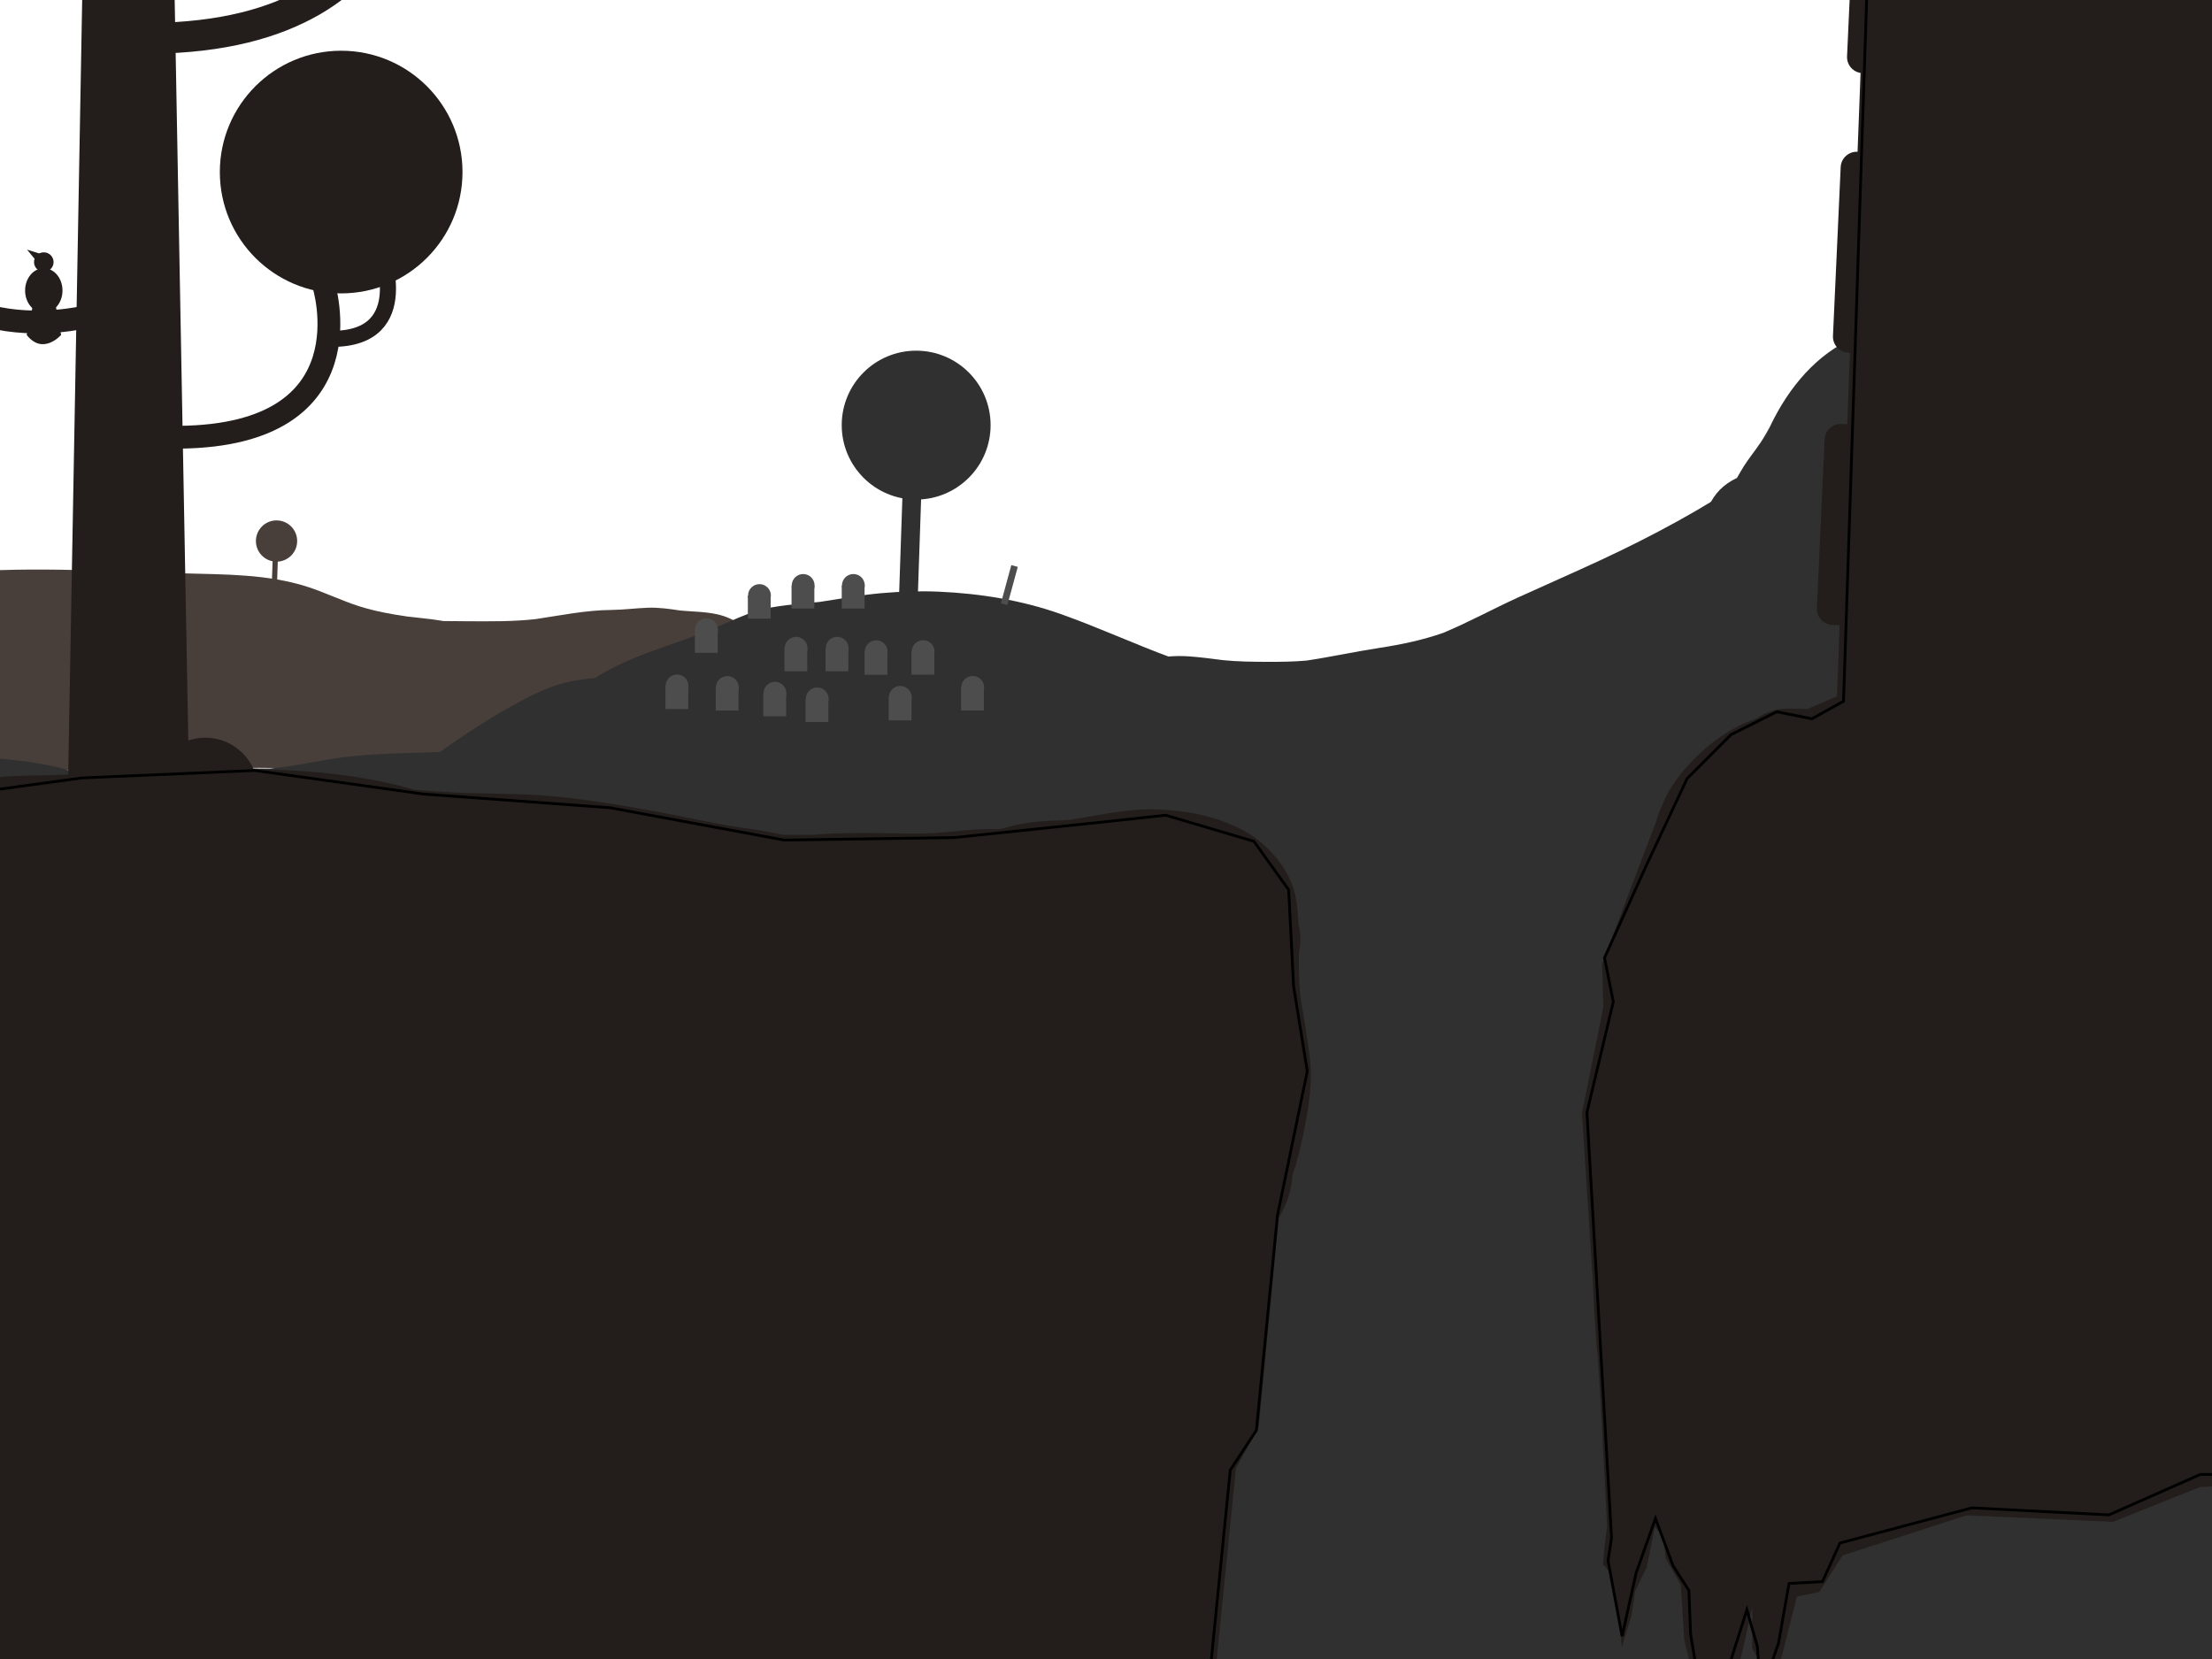<?xml version="1.0" encoding="UTF-8" standalone="no"?>
<!-- Generator: Adobe Illustrator 16.0.0, SVG Export Plug-In . SVG Version: 6.00 Build 0)  -->

<svg
   xmlns:dc="http://purl.org/dc/elements/1.1/"
   xmlns:cc="http://creativecommons.org/ns#"
   xmlns:rdf="http://www.w3.org/1999/02/22-rdf-syntax-ns#"
   xmlns:svg="http://www.w3.org/2000/svg"
   xmlns="http://www.w3.org/2000/svg"
   xmlns:sodipodi="http://sodipodi.sourceforge.net/DTD/sodipodi-0.dtd"
   xmlns:inkscape="http://www.inkscape.org/namespaces/inkscape"
   version="1.1"
   id="Layer_1"
   x="0px"
   y="0px"
   width="800px"
   height="600px"
   viewBox="0 0 800 600"
   enable-background="new 0 0 800 600"
   xml:space="preserve"
   inkscape:version="0.48.2 r9819"
   sodipodi:docname="objects.svg"><defs
   id="defs792">
	
	
	
	

	
		
	

	
		
	

	
		
	

	
		
	

	
	
	
	
	

	
	
	
	
	
	

	
	
	

	
	
	
	
	
	
	

	

	

	
	
	

	
	
	

	
	

	
	

	
		
	

	
	

	
	

	
	

	
	

	
	

	
	

	
	

	
	

	
	

	
	

	
	

	
	

	
	

	
	

	
	
	
	
	
	
	
	
	
	
	
	

		
		
	
		
		
	
		
		
	
		
		
		
	
		
		
		
	
		
		
		
	
		
	</defs><sodipodi:namedview
   pagecolor="#ffffff"
   bordercolor="#666666"
   borderopacity="1"
   objecttolerance="10"
   gridtolerance="10"
   guidetolerance="10"
   inkscape:pageopacity="0"
   inkscape:pageshadow="2"
   inkscape:window-width="1680"
   inkscape:window-height="998"
   id="namedview790"
   showgrid="false"
   inkscape:zoom="0.62764323"
   inkscape:cx="409.34279"
   inkscape:cy="407.13535"
   inkscape:window-x="-8"
   inkscape:window-y="-8"
   inkscape:window-maximized="1"
   inkscape:current-layer="layer1" />





























<radialGradient
   id="SVGID_1_"
   cx="1825.014"
   cy="3566.33"
   r="616.436"
   gradientUnits="userSpaceOnUse">
	<stop
   offset="0"
   style="stop-color:#F15A24"
   id="stop62" />
	<stop
   offset="1"
   style="stop-color:#874C39;stop-opacity:0"
   id="stop64" />
</radialGradient>

















































































































































































<g
   inkscape:groupmode="layer"
   id="layer5"
   inkscape:label="background"
   style="display:inline"><path
     d="m 274.459,232.656 c -3.821,-5.327 -8.661,-9.086 -15.185,-10.513 -4.389,-0.96 -8.846,-0.912 -13.28,-1.346 -3.935,-0.587 -7.788,-1.158 -11.834,-0.999 -4.385,0.173 -8.739,0.759 -13.132,0.798 -9.19,0.082 -18.218,1.964 -27.282,3.307 -8.069,0.919 -16.229,0.811 -24.341,0.781 -8.819,-0.032 -17.636,-0.203 -26.455,-0.209 -0.886,-4.8e-4 -1.754,0.09 -2.597,0.258 -0.325,-0.141 -0.651,-0.28 -0.976,-0.421 -4.404,-1.915 -8.739,-4.697 -13.502,-5.542 -5.926,-1.052 -11.59,-0.044 -17.42,0.86 -1.16,0.111 -2.314,0.17 -3.478,0.143 -0.203,-0.05 -0.405,-0.092 -0.609,-0.148 -7.135,-1.956 -14.74,2.347 -16.703,9.484 -1.961,7.128 2.35,14.748 9.484,16.703 6.932,1.9 13.547,0.733 20.412,-0.305 0.929,-0.095 1.857,-0.157 2.788,-0.159 0.085,0.024 0.171,0.046 0.257,0.071 0.163,0.082 0.329,0.159 0.492,0.242 1.762,0.885 3.566,1.661 5.375,2.447 4.897,2.128 9.814,4.227 14.83,6.06 3.8,1.389 7.709,2.552 11.665,3.404 4.325,0.932 8.764,1.156 13.158,1.61 0.775,0.136 1.546,0.291 2.315,0.474 0.4,0.095 0.794,0.209 1.185,0.332 0.371,0.145 0.821,0.332 1.095,0.48 3.403,1.831 6.641,3.614 10.364,4.832 5.865,1.92 13.099,2.268 19.258,1.73 6.851,-0.599 12.919,-2.629 19.228,-5.207 5.074,-2.073 10.126,-3.671 15.505,-4.555 4.343,-0.49 8.693,-0.85 13.03,-1.393 -0.297,0.04 -0.594,0.08 -0.891,0.12 7.47,-0.778 15.836,-0.479 22.372,-4.764 5.737,-3.759 9.348,-12.336 4.871,-18.577 z"
     id="path25"
     inkscape:connector-curvature="0"
     style="fill:#493f3a" /><path
     d="m 188.708,238.375 c -6.227,-6.757 -16.326,-10.501 -24.947,-12.922 -5.295,-1.487 -10.864,-1.803 -16.318,-2.458 -5.905,-0.848 -11.799,-1.919 -17.492,-3.717 -6.446,-2.035 -12.521,-5.076 -18.966,-7.122 -14.299,-4.536 -29.687,-4.377 -44.535,-4.796 -14.857,-0.419 -29.704,-1.112 -44.566,-1.313 -7.225,-0.098 -14.465,-0.102 -21.687,0.145 -5.704,0.195 -11.426,0.584 -17.116,0.078 -6.02,-1.128 -11.788,-3.469 -17.609,-5.302 -3.349,-1.055 -6.774,-1.737 -10.166,-2.608 -3.702,-0.951 -7.578,-1.069 -11.39,-1.411 -2.102,-0.451 -4.141,-1.156 -6.268,-1.532 -5.569,-0.983 -10.576,-0.765 -15.738,1.721 -5.911,2.846 -9.748,8.841 -10.03,15.326 -0.467,10.728 10.297,16.094 19.021,18.4 10.835,2.864 22.033,3.241 33.102,4.506 v 10.248 c 0,7.657 -2.365,16.511 2.162,23.371 7.283,11.038 21.106,10.772 32.837,10 6.185,-0.407 12.431,-0.222 18.627,-0.3 7.947,-0.101 15.887,-0.055 23.831,0.206 3.631,0.119 7.25,0.493 10.879,0.677 4.033,0.205 7.959,-0.142 11.966,-0.54 7.861,-0.782 15.759,-1.155 23.656,-1.284 15.827,-0.259 31.655,0.656 47.421,1.969 6.828,0.568 13.604,1.462 20.46,0.807 8.232,-0.786 15.723,-2.954 23.051,-6.84 6.876,-3.646 12.622,-8.456 15.297,-15.921 2.476,-6.911 -0.839,-14.35 -5.482,-19.388 z"
     id="path27"
     inkscape:connector-curvature="0"
     style="fill:#493f3a" /><path
     d="m -25.081,216.591 c -0.571,-3.921 -4.047,-7.586 -7.184,-9.61 -1.223,-0.789 -2.574,-1.262 -3.93,-1.808 -1.266,-0.607 -2.504,-1.273 -3.8,-1.829 -2.35,-1.008 -4.714,-1.972 -7.079,-2.94 3.74,1.531 1.035,0.423 0.258,0.065 -0.97,-0.448 -1.903,-0.964 -2.824,-1.505 -2.885,-1.694 -5.648,-3.347 -8.705,-4.742 -3.326,-1.518 -6.449,-3.166 -9.542,-5.115 -6.375,-4.016 -13.809,-6.708 -21.164,-8.253 -7.481,-1.571 -15.2,-2.154 -22.832,-2.274 -6.844,-0.109 -13.796,-0.103 -20.622,0.417 -10.674,0.812 -20.758,3.111 -30.585,7.297 -1.811,0.771 -3.606,1.578 -5.402,2.381 -0.303,0.135 -1.037,0.449 -1.611,0.695 -0.733,0.289 -1.469,0.568 -2.21,0.836 -3.663,1.325 -7.495,2.213 -11.342,2.838 -4.491,0.478 -9.002,0.552 -13.502,0.114 -6.021,-0.999 -11.921,-2.556 -18.078,-2.774 -6.886,-0.244 -13.757,-0.781 -20.649,-0.83 -6.753,-0.049 -13.543,0.553 -20.28,0.984 -7.473,0.479 -15.077,1.292 -22.278,3.418 -6.954,2.053 -13.566,5.23 -20.211,8.097 -1.466,0.606 -2.941,1.193 -4.386,1.843 -1.477,0.663 -2.912,1.402 -4.352,2.14 -0.491,0.251 -0.984,0.497 -1.479,0.737 -0.099,0.049 -0.184,0.091 -0.261,0.13 l -1.23,0.519 c 0.216,-0.098 -0.034,-0.006 -0.76,0.279 -0.803,0.308 -1.621,0.58 -2.435,0.853 -12.021,4.028 -24.751,6.889 -37.3,8.86 -0.924,0.086 -1.848,0.145 -2.783,0.161 -7.399,0.13 -13.579,6.078 -13.579,13.579 0,3.076 1.099,5.991 2.92,8.327 -0.675,1.181 -1.198,2.41 -1.522,3.558 -0.96,3.402 -0.551,6.031 0.028,9.436 0.584,3.434 1.589,6.884 2.452,10.259 2.944,11.509 11.562,21.562 24.216,21.799 7.388,0.138 13.995,-5.272 15.703,-12.372 0.138,-0.574 0.24,-1.144 0.319,-1.711 2.915,4.647 7.53,7.458 12.632,9.226 1.989,0.689 4.074,0.977 6.167,0.928 3.019,4.45 8.347,8.087 13.269,9.318 4.543,1.136 9.156,0.663 13.39,-1.07 0.793,0.356 1.596,0.699 2.406,1.036 7.171,2.993 15.526,2.283 22.993,1.192 5.809,-0.848 11.281,-2.995 16.576,-5.458 1.76,-0.819 3.486,-1.767 5.167,-2.805 2.745,-0.057 5.56,-0.838 8.445,-2.183 2.726,-1.272 5.023,-3.515 7.279,-5.469 0.619,-0.536 1.217,-1.105 1.803,-1.69 0.903,0.392 1.81,0.751 2.699,1.087 4.522,1.707 9.267,1.243 13.896,0.589 3.466,-0.49 6.49,-1.927 9.088,-3.955 6.619,4.103 14.896,5.147 22.742,3.725 8.813,8.698 23.756,7.967 34.609,4.271 4.022,-1.37 7.719,-3.126 11.173,-5.352 1.215,0.146 2.445,0.246 3.678,0.288 3.523,3.769 8.006,6.556 13.325,7.503 7.73,1.376 15.214,-0.333 21.395,-4.763 1.941,0.668 3.95,0.965 5.835,0.722 3.028,-0.39 5.844,-0.844 8.428,-2.64 0.132,-0.092 0.254,-0.183 0.382,-0.274 1.196,0.608 2.498,1.038 3.893,1.252 1.084,2.935 3.182,5.452 5.891,7.039 6.565,3.846 14.616,1.363 18.578,-4.871 2.321,-3.651 3.306,-7.885 3.53,-12.288 0.074,-0.308 0.148,-0.616 0.215,-0.923 0.865,-3.981 1.613,-7.989 2.357,-11.994 1.26,-6.777 2.077,-13.952 4.349,-20.477 0.769,-2.208 1.535,-4.432 1.856,-6.756 0.553,-3.991 0.571,-5.011 -0.02,-9.066 z m -227.07,29.695 c 0.021,-0.019 0.043,-0.037 0.063,-0.056 0.015,0.015 0.268,-0.155 0.621,-0.4 -0.01,0.209 -0.02,0.418 -0.033,0.627 -0.257,0.149 -0.514,0.298 -0.774,0.443 0.041,-0.205 0.082,-0.409 0.122,-0.613 z m 119.382,-39.837 c -0.203,-0.01 -0.405,-0.025 -0.608,-0.031 -0.097,-0.046 -0.196,-0.09 -0.293,-0.136 0.379,-0.034 0.759,-0.066 1.14,-0.095 -0.08,0.087 -0.16,0.174 -0.239,0.262 z"
     id="path35"
     inkscape:connector-curvature="0"
     style="fill:#493f3a" /><rect
     style="fill:#493f3a"
     id="rect740"
     height="15.588"
     width="1.882"
     transform="matrix(0.999,0.034,-0.034,0.999,0,0)"
     y="186.31"
     x="-216.481" /><circle
     style="fill:#493f3a"
     sodipodi:ry="15.382"
     sodipodi:rx="15.382"
     sodipodi:cy="-470.457"
     sodipodi:cx="653.36603"
     d="m 668.748,-470.457 c 0,8.495 -6.887,15.382 -15.382,15.382 -8.495,0 -15.382,-6.887 -15.382,-15.382 0,-8.495 6.887,-15.382 15.382,-15.382 8.495,0 15.382,6.887 15.382,15.382 z"
     id="circle742"
     r="15.382"
     cy="-470.457"
     cx="653.366"
     transform="matrix(0.485,0,0,0.485,-538.408,404.927)" /><rect
     style="fill:#493f3a"
     id="rect746"
     height="15.588"
     width="1.882"
     transform="matrix(0.999,0.034,-0.034,0.999,0,0)"
     y="186.93"
     x="-234.656" /><circle
     style="fill:#493f3a"
     sodipodi:ry="15.382"
     sodipodi:rx="15.382"
     sodipodi:cy="-470.457"
     sodipodi:cx="615.867"
     d="m 631.249,-470.457 c 0,8.495 -6.887,15.382 -15.382,15.382 -8.495,0 -15.382,-6.887 -15.382,-15.382 0,-8.495 6.887,-15.382 15.382,-15.382 8.495,0 15.382,6.887 15.382,15.382 z"
     id="circle748"
     r="15.382"
     cy="-470.457"
     cx="615.867"
     transform="matrix(0.485,0,0,0.485,-538.408,404.927)" /><rect
     style="fill:#493f3a"
     id="rect752"
     height="15.588"
     width="1.882"
     transform="matrix(0.999,0.034,-0.034,0.999,0,0)"
     y="174.348"
     x="-136.104" /><circle
     style="fill:#493f3a"
     sodipodi:ry="15.382"
     sodipodi:rx="15.382"
     sodipodi:cy="-489.45599"
     sodipodi:cx="819.85699"
     d="m 835.239,-489.456 c 0,8.495 -6.887,15.382 -15.382,15.382 -8.495,0 -15.382,-6.887 -15.382,-15.382 0,-8.495 6.887,-15.382 15.382,-15.382 8.495,0 15.382,6.887 15.382,15.382 z"
     id="circle754"
     r="15.382"
     cy="-489.456"
     cx="819.857"
     transform="matrix(0.485,0,0,0.485,-538.408,404.927)" /><rect
     style="fill:#493f3a"
     id="rect758"
     height="15.588"
     width="1.882"
     transform="matrix(0.999,0.034,-0.034,0.999,0,0)"
     y="194.246"
     x="105.478" /><circle
     style="fill:#493f3a"
     sodipodi:ry="15.382"
     sodipodi:rx="15.382"
     sodipodi:cy="-431.45901"
     sodipodi:cx="1316.333"
     d="m 1331.715,-431.459 c 0,8.495 -6.887,15.382 -15.382,15.382 -8.495,0 -15.382,-6.887 -15.382,-15.382 0,-8.495 6.887,-15.382 15.382,-15.382 8.495,0 15.382,6.887 15.382,15.382 z"
     id="circle760"
     r="15.382"
     cy="-431.459"
     cx="1316.333"
     transform="matrix(0.485,0,0,0.485,-538.408,404.927)" /></g><g
   inkscape:groupmode="layer"
   id="layer4"
   inkscape:label="midground"
   style="display:inline"><rect
     x="441.682"
     y="277.385"
     width="199.8"
     height="246.356"
     id="rect23"
     style="fill:#303030" /><rect
     x="174.795"
     y="419.643"
     width="1239.092"
     height="624.21"
     id="rect3"
     style="fill:#303030" /><rect
     x="113.801"
     y="416.815"
     width="797.04"
     height="77.351"
     id="rect55"
     style="fill:#303030" /><polyline
     points="3336.941,1156.548 3378.939,1158.047 3416.438,1176.047 3458.436,1183.546 3498.934,1177.547   3578.43,1128.049 3641.427,1111.55 "
     id="polyline788"
     transform="matrix(0.485,0,0,0.485,-538.408,404.927)"
     style="fill:#303030" /><path
     d="m 691.969,131.445 c -5.284,-9.02 -17.175,-12.117 -26.209,-6.872 -12.988,7.542 -21.876,20.45 -27.55,34.033 0.643,-1.526 1.287,-3.051 1.931,-4.576 -1.884,4.165 -4.562,7.832 -7.341,11.438 0.658,-0.852 1.316,-1.703 1.974,-2.555 -1.926,2.502 -3.723,4.932 -5.287,7.699 -0.429,0.759 -0.867,1.512 -1.314,2.26 -2.336,1.071 -4.482,2.586 -6.057,4.161 -3.576,3.576 -5.61,8.485 -5.61,13.545 0,5.06 2.034,9.969 5.61,13.545 3.931,3.931 8.245,4.954 13.545,5.61 4.148,0.514 9.778,-1.317 13.173,-3.638 4.582,-3.133 6.796,-5.884 10.097,-10.299 2.214,-2.961 3.686,-6.378 5.754,-9.424 1.642,-2.115 3.265,-4.246 4.794,-6.444 1.965,-2.825 3.385,-5.791 4.72,-8.889 -0.22,0.521 -0.44,1.043 -0.66,1.564 1.555,-3.251 3.376,-6.345 5.444,-9.285 1.419,-1.669 2.933,-3.245 4.567,-4.705 0.506,-0.332 1.019,-0.655 1.546,-0.96 9.015,-5.235 12.137,-17.221 6.872,-26.209 z"
     id="path19"
     inkscape:connector-curvature="0"
     style="fill:#303030" /><path
     d="m 723.894,215.709 c -0.609,-2.985 -1.253,-5.976 -1.942,-8.946 -0.363,-1.567 -0.787,-3.172 -1.283,-4.782 0.835,-2.052 1.289,-4.261 1.279,-6.553 -0.024,-5.239 -0.927,-10.517 -1.759,-15.676 -0.767,-4.758 -1.913,-9.52 -3.841,-14.003 -3.348,-7.785 -7.649,-14.971 -15.852,-19.357 -6.378,-3.411 -12.977,-3.668 -20.055,-2.621 -5.014,0.742 -9.005,3.405 -12.824,6.226 -0.077,0.046 -0.153,0.094 -0.231,0.139 -3.231,0.992 -6.359,2.028 -9.574,3.313 -4.296,1.717 -7.954,4.751 -11.48,7.53 -4.575,3.606 -8.539,7.792 -13.178,11.326 -16.978,11.588 -35.502,21.542 -54.333,30.304 -9.928,4.62 -19.988,8.995 -29.954,13.542 -8.999,4.105 -17.695,8.887 -26.845,12.711 -7.504,2.634 -15.179,4.237 -23.139,5.459 -8.808,1.353 -17.556,3.272 -26.369,4.588 -4.702,0.413 -9.423,0.475 -14.151,0.455 -5.399,-0.022 -10.72,-0.065 -16.074,-0.615 -4.032,-0.527 -8.067,-1.05 -12.126,-1.353 -5.378,-0.401 -10.783,0.217 -16.063,1.148 -6.984,1.232 -12.778,7.332 -14.593,13.379 -0.996,3.395 -0.996,6.789 0,10.184 1.556,5.186 5.027,8.384 9.602,11.448 5.845,3.916 11.876,7.624 18.425,10.485 4.359,1.903 8.898,3.719 13.614,4.752 5.288,1.159 10.928,1.544 16.364,1.799 7.494,0.352 15.017,-0.066 22.494,-0.588 2.312,0.982 4.643,1.926 7.044,2.731 5.397,1.809 11.529,2.24 17.221,2.42 9.463,0.3 18.961,-1.246 28.331,-2.511 4.723,-0.477 9.518,-0.679 14.121,-1.788 4.276,-1.031 7.962,-2.997 11.63,-5.06 1.229,1.117 2.616,2.073 4.152,2.795 8.448,3.972 16.732,3.698 25.669,2.199 17.208,-1.729 34.48,-2.753 51.55,-5.533 16.301,-2.655 32.219,-7.282 47.377,-13.36 7.312,-2.933 14.241,-7.148 19.863,-12.348 2.881,-2.665 5.678,-5.794 7.782,-8.961 1.623,-2.443 2.43,-4.654 2.922,-7.058 1.224,-1.137 2.259,-2.415 3.767,-4.335 2.775,-3.532 3.571,-9.035 3.827,-13.163 0.213,-3.429 -0.681,-6.965 -1.366,-10.321 z"
     id="path21"
     inkscape:connector-curvature="0"
     style="fill:#303030" /><path
     d="m 456.801,253.073 c -3.58,-6.237 -10.437,-9.139 -17.135,-10.658 -2.067,-0.469 -4.162,-0.797 -6.236,-1.229 -3.186,-0.665 -6.336,-2.057 -9.386,-3.18 -13.568,-4.996 -26.713,-11.065 -40.342,-15.905 -14.111,-5.011 -29.179,-7.456 -44.109,-8.11 -6.934,-0.304 -13.887,-0.071 -20.798,0.531 -7.505,0.653 -14.867,2.062 -22.298,3.159 -7.747,0.881 -15.745,1.062 -23.204,3.401 -4.209,1.32 -8.252,3.207 -12.289,4.963 -0.333,0.145 -0.665,0.289 -0.998,0.433 -0.412,0.175 -1.187,0.505 -1.515,0.636 -1.97,0.793 -3.95,1.563 -5.93,2.33 -7.98,3.091 -16.17,5.554 -24.047,8.894 -3.546,1.504 -7.009,3.198 -10.369,5.082 -1,0.561 -1.959,1.167 -2.905,1.803 -3.709,0.301 -7.398,0.833 -11.013,1.721 -6.848,1.682 -13.292,5.157 -19.435,8.542 -10.895,6.004 -21.078,13.21 -31.236,20.359 -5.037,3.544 -7.96,9.084 -6.24,15.335 0.934,3.394 3.205,6.337 6.24,8.115 3.416,2.001 6.698,1.965 10.463,1.369 6.779,-1.073 12.866,-4.371 19.398,-6.304 3.504,-1.037 7.036,-2.071 10.475,-3.305 1.551,-0.557 3.092,-1.232 4.599,-1.884 -2.816,1.221 -0.102,0.17 0.578,-0.065 1.699,-0.586 3.402,-1.159 5.103,-1.738 7.586,-2.582 14.98,-5.549 22.158,-9.117 1.551,-0.771 3.111,-1.522 4.681,-2.252 0.307,-0.143 0.618,-0.276 0.928,-0.415 0.414,-0.174 1.07,-0.449 1.381,-0.569 2.982,-1.154 6.057,-2.025 9.198,-2.591 6.452,-0.671 12.961,-0.826 19.415,-1.487 7.957,-0.815 15.687,-2.649 23.567,-3.852 10.068,-1.238 20.207,-1.677 30.323,-2.358 11.052,-0.744 21.902,-2.514 32.842,-4.072 5.505,-0.672 10.892,-0.9 16.41,-0.321 9.831,1.561 19.533,4.281 29.177,6.669 11.673,2.89 23.226,5.139 35.151,6.721 -1.203,-0.161 -2.406,-0.323 -3.61,-0.485 3.989,0.556 7.978,1.252 12.005,1.443 5.045,0.239 9.598,-0.963 14.13,-3.029 6.778,-3.09 8.27,-12.659 4.872,-18.579 z"
     id="path33"
     inkscape:connector-curvature="0"
     style="fill:#303030" /><path
     d="m 517.48,275.093 c -5.521,-4.51 -13.869,-7.182 -21.511,-8.896 -6.52,-1.463 -13.261,-2.313 -19.938,-3.256 -8.456,-1.388 -16.664,-3.485 -25.12,-4.92 -9.986,-1.696 -20.06,-3.03 -30.018,-4.83 -11.081,-2.004 -21.632,-4.662 -33.094,-4.961 -4.88,-0.127 -9.745,0.129 -14.622,0.003 -5.44,-0.141 -10.877,-0.443 -16.31,-0.751 -10.355,-0.588 -20.709,-1.234 -31.077,-1.16 -11.752,0.085 -22.841,1.581 -34.321,2.943 -20.505,2.432 -41.431,2.869 -61.542,6.803 -6.972,1.364 -13.494,3.491 -19.869,5.899 -2.537,0.958 -5.073,1.911 -7.665,2.787 -0.64,0.217 -1.287,0.42 -1.938,0.618 0.763,-0.254 -2.034,0.455 -2.931,0.623 -6.045,1.131 -11.944,2.495 -17.921,3.771 -5.534,1.18 -11.294,1.755 -17.055,2.109 -11.712,0.467 -23.482,0.429 -35.102,1.602 -10.106,1.02 -19.774,3.597 -29.89,4.482 -9.924,0.176 -19.858,-1.002 -29.769,-1.531 -9.938,-0.531 -18.546,5.269 -18.919,12.64 -0.374,7.414 7.61,13.953 17.547,14.483 14.103,0.754 27.918,2.353 41.971,0.817 5.898,-0.644 11.612,-1.953 17.4,-2.94 3.037,-0.518 6.12,-0.919 9.224,-1.238 0.738,1.046 1.647,2.042 2.708,2.983 6.868,6.09 18.245,7.729 28.192,8.053 7.701,0.251 15.397,-0.278 23.057,-0.707 29.407,-1.276 59.294,0.52 88.768,1.272 15.709,0.401 31.411,1.132 47.109,1.912 6.632,0.329 13.26,0.766 19.892,1.081 9.152,0.434 17.764,-0.314 26.19,-2.795 3.197,-0.941 5.668,-2.779 7.31,-5.038 10.9,0.982 21.759,2.203 32.502,3.774 4.28,0.675 8.566,1.391 12.857,2.116 4.399,3.369 10.664,4.557 17.133,4.046 1.776,-0.14 3.554,-0.268 5.333,-0.384 13.461,2.003 26.998,3.469 40.641,3.318 3.821,0.62 7.745,0.694 11.345,0.098 10.078,-1.671 15.905,-7.683 19.362,-14.458 0.902,-1.769 1.433,-3.605 2.448,-5.342 0.939,-1.61 2.014,-3.17 2.866,-4.81 3.536,-6.806 1.51,-14.695 -5.245,-20.214 z"
     id="path37"
     inkscape:connector-curvature="0"
     style="fill:#303030" /><circle
     style="fill:#4d4d4d"
     sodipodi:ry="8.5089998"
     sodipodi:rx="8.5089998"
     sodipodi:cy="-348.931"
     sodipodi:cx="1763.5"
     d="m 1772.009,-348.931 c 0,4.699 -3.81,8.509 -8.509,8.509 -4.699,0 -8.509,-3.81 -8.509,-8.509 0,-4.699 3.81,-8.509 8.509,-8.509 4.699,0 8.509,3.81 8.509,8.509 z"
     id="circle466"
     r="8.509"
     cy="-348.931"
     cx="1763.5"
     transform="matrix(0.485,0,0,0.485,-538.408,404.927)" /><rect
     style="fill:#4d4d4d"
     id="rect468"
     height="8.33"
     width="8.253"
     y="235.712"
     x="312.68" /><circle
     style="fill:#4d4d4d"
     sodipodi:ry="8.5089998"
     sodipodi:rx="8.5089998"
     sodipodi:cy="-349.009"
     sodipodi:cx="1798.5"
     d="m 1807.009,-349.009 c 0,4.699 -3.81,8.509 -8.509,8.509 -4.699,0 -8.509,-3.81 -8.509,-8.509 0,-4.699 3.81,-8.509 8.509,-8.509 4.699,0 8.509,3.81 8.509,8.509 z"
     id="circle472"
     r="8.509"
     cy="-349.009"
     cx="1798.5"
     transform="matrix(0.485,0,0,0.485,-538.408,404.927)" /><rect
     style="fill:#4d4d4d"
     id="rect474"
     height="8.33"
     width="8.253"
     y="235.674"
     x="329.653" /><circle
     style="fill:#4d4d4d"
     sodipodi:ry="8.5089998"
     sodipodi:rx="8.5089998"
     sodipodi:cy="-351.509"
     sodipodi:cx="1703.75"
     d="m 1712.259,-351.509 c 0,4.699 -3.81,8.509 -8.509,8.509 -4.699,0 -8.509,-3.81 -8.509,-8.509 0,-4.699 3.81,-8.509 8.509,-8.509 4.699,0 8.509,3.81 8.509,8.509 z"
     id="circle478"
     r="8.509"
     cy="-351.509"
     cx="1703.75"
     transform="matrix(0.485,0,0,0.485,-538.408,404.927)" /><rect
     style="fill:#4d4d4d"
     id="rect480"
     height="8.33"
     width="8.253"
     y="234.462"
     x="283.704" /><circle
     style="fill:#4d4d4d"
     sodipodi:ry="8.5089998"
     sodipodi:rx="8.5089998"
     sodipodi:cy="-323.41299"
     sodipodi:cx="1615"
     d="m 1623.509,-323.413 c 0,4.699 -3.81,8.509 -8.509,8.509 -4.699,0 -8.509,-3.81 -8.509,-8.509 0,-4.699 3.81,-8.509 8.509,-8.509 4.699,0 8.509,3.81 8.509,8.509 z"
     id="circle484"
     r="8.509"
     cy="-323.413"
     cx="1615"
     transform="matrix(0.485,0,0,0.485,-538.408,404.927)" /><rect
     style="fill:#4d4d4d"
     id="rect486"
     height="8.33"
     width="8.253"
     y="248.087"
     x="240.664" /><circle
     style="fill:#4d4d4d"
     sodipodi:ry="8.5089998"
     sodipodi:rx="8.5089998"
     sodipodi:cy="-322.246"
     sodipodi:cx="1652.5"
     d="m 1661.009,-322.246 c 0,4.699 -3.81,8.509 -8.509,8.509 -4.699,0 -8.509,-3.81 -8.509,-8.509 0,-4.699 3.81,-8.509 8.509,-8.509 4.699,0 8.509,3.81 8.509,8.509 z"
     id="circle490"
     r="8.509"
     cy="-322.246"
     cx="1652.5"
     transform="matrix(0.485,0,0,0.485,-538.408,404.927)" /><rect
     style="fill:#4d4d4d"
     id="rect492"
     height="8.33"
     width="8.253"
     y="248.653"
     x="258.85" /><circle
     style="fill:#4d4d4d"
     sodipodi:ry="8.5089998"
     sodipodi:rx="8.5089998"
     sodipodi:cy="-317.992"
     sodipodi:cx="1688"
     d="m 1696.509,-317.992 c 0,4.699 -3.81,8.509 -8.509,8.509 -4.699,0 -8.509,-3.81 -8.509,-8.509 0,-4.699 3.81,-8.509 8.509,-8.509 4.699,0 8.509,3.81 8.509,8.509 z"
     id="circle496"
     r="8.509"
     cy="-317.992"
     cx="1688"
     transform="matrix(0.485,0,0,0.485,-538.408,404.927)" /><rect
     style="fill:#4d4d4d"
     id="rect498"
     height="8.33"
     width="8.253"
     y="250.716"
     x="276.066" /><circle
     style="fill:#4d4d4d"
     sodipodi:ry="8.5089998"
     sodipodi:rx="8.5089998"
     sodipodi:cy="-313.737"
     sodipodi:cx="1719.5"
     d="m 1728.009,-313.737 c 0,4.699 -3.81,8.509 -8.509,8.509 -4.699,0 -8.509,-3.81 -8.509,-8.509 0,-4.699 3.81,-8.509 8.509,-8.509 4.699,0 8.509,3.81 8.509,8.509 z"
     id="circle502"
     r="8.509"
     cy="-313.737"
     cx="1719.5"
     transform="matrix(0.485,0,0,0.485,-538.408,404.927)" /><rect
     style="fill:#4d4d4d"
     id="rect504"
     height="8.33"
     width="8.253"
     y="252.78"
     x="291.342" /><circle
     style="fill:#4d4d4d"
     sodipodi:ry="8.5089998"
     sodipodi:rx="8.5089998"
     sodipodi:cy="-314.90399"
     sodipodi:cx="1781.4821"
     d="m 1789.991,-314.904 c 0,4.699 -3.81,8.509 -8.509,8.509 -4.699,0 -8.509,-3.81 -8.509,-8.509 0,-4.699 3.81,-8.509 8.509,-8.509 4.699,0 8.509,3.81 8.509,8.509 z"
     id="circle508"
     r="8.509"
     cy="-314.904"
     cx="1781.482"
     transform="matrix(0.485,0,0,0.485,-538.408,404.927)" /><rect
     style="fill:#4d4d4d"
     id="rect510"
     height="8.33"
     width="8.253"
     y="252.214"
     x="321.401" /><circle
     style="fill:#4d4d4d"
     sodipodi:ry="8.5089998"
     sodipodi:rx="8.5089998"
     sodipodi:cy="-322.32501"
     sodipodi:cx="1835.4821"
     d="m 1843.991,-322.325 c 0,4.699 -3.81,8.509 -8.509,8.509 -4.699,0 -8.509,-3.81 -8.509,-8.509 0,-4.699 3.81,-8.509 8.509,-8.509 4.699,0 8.509,3.81 8.509,8.509 z"
     id="circle514"
     r="8.509"
     cy="-322.325"
     cx="1835.482"
     transform="matrix(0.485,0,0,0.485,-538.408,404.927)" /><rect
     style="fill:#4d4d4d"
     id="rect516"
     height="8.33"
     width="8.253"
     y="248.615"
     x="347.588" /><circle
     style="fill:#4d4d4d"
     sodipodi:ry="8.5089998"
     sodipodi:rx="8.5089998"
     sodipodi:cy="-398.332"
     sodipodi:cx="1746.4821"
     d="m 1754.991,-398.332 c 0,4.699 -3.81,8.509 -8.509,8.509 -4.699,0 -8.509,-3.81 -8.509,-8.509 0,-4.699 3.81,-8.509 8.509,-8.509 4.699,0 8.509,3.81 8.509,8.509 z"
     id="circle520"
     r="8.509"
     cy="-398.332"
     cx="1746.482"
     transform="matrix(0.485,0,0,0.485,-538.408,404.927)" /><rect
     style="fill:#4d4d4d"
     id="rect522"
     height="8.33"
     width="8.253"
     y="211.755"
     x="304.427" /><circle
     style="fill:#4d4d4d"
     sodipodi:ry="8.5089998"
     sodipodi:rx="8.5089998"
     sodipodi:cy="-398.332"
     sodipodi:cx="1709.04"
     d="m 1717.549,-398.332 c 0,4.699 -3.81,8.509 -8.509,8.509 -4.699,0 -8.509,-3.81 -8.509,-8.509 0,-4.699 3.81,-8.509 8.509,-8.509 4.699,0 8.509,3.81 8.509,8.509 z"
     id="circle526"
     r="8.509"
     cy="-398.332"
     cx="1709.04"
     transform="matrix(0.485,0,0,0.485,-538.408,404.927)" /><rect
     style="fill:#4d4d4d"
     id="rect528"
     height="8.33"
     width="8.253"
     y="211.755"
     x="286.269" /><circle
     style="fill:#4d4d4d"
     sodipodi:ry="8.5089998"
     sodipodi:rx="8.5089998"
     sodipodi:cy="-390.80099"
     sodipodi:cx="1676.464"
     d="m 1684.973,-390.801 c 0,4.699 -3.81,8.509 -8.509,8.509 -4.699,0 -8.509,-3.81 -8.509,-8.509 0,-4.699 3.81,-8.509 8.509,-8.509 4.699,0 8.509,3.81 8.509,8.509 z"
     id="circle532"
     r="8.509"
     cy="-390.801"
     cx="1676.464"
     transform="matrix(0.485,0,0,0.485,-538.408,404.927)" /><rect
     style="fill:#4d4d4d"
     id="rect534"
     height="8.33"
     width="8.253"
     y="215.407"
     x="270.471" /><circle
     style="fill:#4d4d4d"
     sodipodi:ry="8.5089998"
     sodipodi:rx="8.5089998"
     sodipodi:cy="-365.30099"
     sodipodi:cx="1636.9821"
     d="m 1645.491,-365.301 c 0,4.699 -3.81,8.509 -8.509,8.509 -4.699,0 -8.509,-3.81 -8.509,-8.509 0,-4.699 3.81,-8.509 8.509,-8.509 4.699,0 8.509,3.81 8.509,8.509 z"
     id="circle538"
     r="8.509"
     cy="-365.301"
     cx="1636.982"
     transform="matrix(0.485,0,0,0.485,-538.408,404.927)" /><rect
     style="fill:#4d4d4d"
     id="rect540"
     height="8.33"
     width="8.253"
     y="227.774"
     x="251.325" /><circle
     style="fill:#4d4d4d"
     sodipodi:ry="8.5089998"
     sodipodi:rx="8.5089998"
     sodipodi:cy="-351.509"
     sodipodi:cx="1734.3879"
     d="m 1742.897,-351.509 c 0,4.699 -3.81,8.509 -8.509,8.509 -4.699,0 -8.509,-3.81 -8.509,-8.509 0,-4.699 3.81,-8.509 8.509,-8.509 4.699,0 8.509,3.81 8.509,8.509 z"
     id="circle544"
     r="8.509"
     cy="-351.509"
     cx="1734.388"
     transform="matrix(0.485,0,0,0.485,-538.408,404.927)" /><rect
     style="fill:#4d4d4d"
     id="rect546"
     height="8.33"
     width="8.253"
     y="234.462"
     x="298.562" /><rect
     style="fill:#303030"
     id="rect550"
     height="56.254"
     width="6.789"
     transform="matrix(0.999,0.034,-0.034,0.999,0,0)"
     y="149.868"
     x="332.435" /><circle
     style="fill:#303030"
     sodipodi:ry="55.508999"
     sodipodi:rx="55.508999"
     sodipodi:cy="-517.89203"
     sodipodi:cx="1793.298"
     d="m 1848.807,-517.892 c 0,30.657 -24.852,55.509 -55.509,55.509 -30.657,0 -55.509,-24.852 -55.509,-55.509 0,-30.657 24.852,-55.509 55.509,-55.509 30.657,0 55.509,24.852 55.509,55.509 z"
     id="circle552"
     r="55.509"
     cy="-517.892"
     cx="1793.298"
     transform="matrix(0.485,0,0,0.485,-538.408,404.927)" /><rect
     x="406.545"
     y="100.986"
     transform="matrix(0.965,0.263,-0.263,0.965,0,0)"
     width="2.425"
     height="14.322"
     id="rect554"
     style="fill:#4d4d4d" /><path
     d="m -126.165,288.837 c -0.176,-0.015 -0.351,-0.034 -0.527,-0.05 -1.291,-6.121 -6.824,-10.913 -13.294,-10.861 -3.701,0.03 -7.363,0.386 -11.006,0.894 -0.681,-0.109 -1.379,-0.166 -2.087,-0.166 h -25.663 c 0.515,-8.028 -9.718,-15.693 -17.226,-12.608 -3.521,1.447 -4.838,2.268 -7.838,4.612 -1.889,1.477 -3.392,3.803 -4.75,5.669 -0.036,0.05 -0.066,0.105 -0.101,0.156 -7.269,0.24 -13.283,6.202 -13.283,13.568 0,7.338 6.176,13.664 13.579,13.579 1.343,-0.015 2.683,-0.094 4.015,-0.234 0.757,0.568 1.533,1.107 2.358,1.591 2.135,1.254 4.537,2.134 6.886,2.903 7.236,2.37 15.101,2.012 22.572,1.496 2.995,-0.207 5.963,-0.59 8.92,-1.053 12.43,2.818 24.636,6.599 37.445,7.663 7.387,0.613 13.579,-6.641 13.579,-13.579 5e-4,-7.865 -6.205,-12.966 -13.578,-13.578 z"
     id="path39"
     inkscape:connector-curvature="0"
     style="fill:#303030;display:inline" /><path
     d="m -302.236,292.418 h -32.007 c -7.402,0 -13.579,6.177 -13.579,13.579 0,7.402 6.176,13.579 13.579,13.579 h 32.007 c 7.402,0 13.579,-6.177 13.579,-13.579 0,-7.402 -6.176,-13.579 -13.579,-13.579 z"
     id="path29"
     inkscape:connector-curvature="0"
     style="fill:#303030;display:inline" /><path
     d="m 22.412,277.87 c -11.255,-2.923 -22.932,-3.396 -34.437,-4.775 -3.426,-0.508 -6.822,-1.142 -10.179,-2.014 -7.159,-1.859 -14.72,2.275 -16.703,9.484 -1.941,7.055 2.323,14.843 9.484,16.703 11.255,2.923 22.931,3.396 34.437,4.775 3.425,0.508 6.822,1.142 10.179,2.014 7.159,1.859 14.72,-2.275 16.703,-9.484 1.941,-7.055 -2.323,-14.843 -9.484,-16.703 z"
     id="path31"
     inkscape:connector-curvature="0"
     style="fill:#303030;display:inline" /><path
     style="fill:#303030;display:inline"
     inkscape:connector-curvature="0"
     id="path344"
     d="m -12.966,281.393 c -2.601,-9.458 -12.626,-15.066 -22.059,-12.525 -0.956,0.258 -1.913,0.475 -2.877,0.666 -12.842,1.032 -25.773,-2.05 -38.639,-1.899 -15.919,0.187 -31.784,1.789 -47.71,1.829 -2.012,0.005 -3.952,0.357 -5.771,0.992 v -42.424 h -57.127 v 51.325 h 46.92 c -1.244,2.426 -1.954,5.159 -1.954,8.039 0,9.758 8.157,17.957 17.933,17.933 16.727,-0.041 33.393,-1.731 50.118,-1.852 16.424,-0.119 32.336,4.366 48.642,-0.025 9.433,-2.541 15.105,-12.679 12.524,-22.06 z" /><path
     style="fill:#303030;display:inline"
     inkscape:connector-curvature="0"
     id="path346"
     d="M -184.93,245.17 H -206.474 l -6.409,6.409 v 16.685 c -4.435,-0.627 -9.134,-0.933 -13.453,-0.462 -5.326,0.58 -10.242,2.306 -15.402,3.339 -4.053,0.281 -8.107,0.108 -12.175,-0.04 -3.784,-0.137 -7.624,0.205 -11.413,0.027 -4.858,-1.01 -9.537,-2.042 -14.591,-2.532 -4.827,-0.468 -9.71,-0.318 -14.551,-0.199 -4.535,0.111 -9.076,0.063 -13.6,0.416 -4.208,0.328 -8.38,0.818 -12.59,0.748 -3.698,-1.572 -6.3,-2.355 -10.708,-2.804 -4.116,-0.419 -8.362,0.601 -12.502,1.383 -1.078,0.056 -2.148,0.053 -3.229,-0.008 -5.881,-1.046 -11.661,-2.556 -17.7,-2.689 -6.502,-0.143 -12.975,-0.872 -19.479,-0.928 -9.776,-0.084 -17.933,8.22 -17.933,17.933 0,9.839 8.158,17.85 17.933,17.933 4.068,0.035 8.117,0.355 12.174,0.634 3.099,0.213 6.218,0.176 9.314,0.403 4.747,0.862 9.411,1.967 14.245,2.466 4.95,0.512 9.842,-0.377 14.719,-1.215 0.859,0.372 1.719,0.741 2.599,1.09 2.949,1.165 6.158,1.42 9.305,1.652 4.988,0.367 10.041,-0.435 15.005,-0.823 4.875,-0.38 9.813,-0.269 14.701,-0.379 4.128,-0.094 8.25,-0.077 12.359,0.274 4.637,0.851 9.123,2.133 13.902,2.503 4.709,0.365 9.548,-0.116 14.283,0.062 5.764,0.216 11.217,-0.056 16.941,-0.883 3.7,-0.534 7.197,-1.838 10.814,-2.673 2.304,-0.096 4.672,4.8e-4 6.968,0.209 0.213,0.023 0.425,0.04 0.638,0.057 0.487,0.049 0.968,0.101 1.446,0.158 -0.296,-0.04 -0.592,-0.08 -0.888,-0.119 8.578,0.483 16.65,-3.861 19.129,-12.872 1.789,-6.5 -0.657,-14.476 -5.938,-18.909 h 17.63 v -26.848 z" /><polygon
     style="fill:#303030;display:inline"
     id="polygon348"
     points="841.183,-380.829 851.108,-342.254 761.431,-342.254 771.355,-380.829 "
     transform="matrix(0.485,0,0,0.485,-538.408,404.927)" /><polyline
     style="fill:#303030;display:inline"
     id="polyline368"
     points="711.105,-363.916 756.208,-409.02 801.311,-363.916  "
     transform="matrix(0.485,0,0,0.485,-538.408,404.927)" /><rect
     style="fill:#303030;display:inline"
     id="rect370"
     height="6.39"
     width="2.267"
     y="215.254"
     x="-141.358" /><rect
     style="fill:#ddd387;display:inline"
     id="rect372"
     height="4.534"
     width="2.267"
     y="230.096"
     x="-175.78" /><circle
     cx="982.87"
     cy="-361.958"
     r="40.52"
     id="circle354"
     d="m 1023.39,-361.958 c 0,22.379 -18.141,40.52 -40.52,40.52 -22.379,0 -40.52,-18.141 -40.52,-40.52 0,-22.379 18.141,-40.52 40.52,-40.52 22.379,0 40.52,18.141 40.52,40.52 z"
     sodipodi:cx="982.87"
     sodipodi:cy="-361.95801"
     sodipodi:rx="40.52"
     sodipodi:ry="40.52"
     style="fill:#303030;display:inline"
     transform="matrix(0.485,0,0,0.485,-538.408,404.927)" /><circle
     cx="534.47"
     cy="-361.958"
     r="40.52"
     id="circle360"
     d="m 574.99,-361.958 c 0,22.379 -18.141,40.52 -40.52,40.52 -22.379,0 -40.52,-18.141 -40.52,-40.52 0,-22.379 18.141,-40.52 40.52,-40.52 22.379,0 40.52,18.141 40.52,40.52 z"
     sodipodi:cx="534.46997"
     sodipodi:cy="-361.95801"
     sodipodi:rx="40.52"
     sodipodi:ry="40.52"
     style="fill:#303030;display:inline"
     transform="matrix(0.485,0,0,0.485,-538.408,404.927)" /><circle
     cx="445.583"
     cy="-361.958"
     r="40.52"
     id="circle366"
     d="m 486.103,-361.958 c 0,22.379 -18.141,40.52 -40.52,40.52 -22.379,0 -40.52,-18.141 -40.52,-40.52 0,-22.379 18.141,-40.52 40.52,-40.52 22.379,0 40.52,18.141 40.52,40.52 z"
     sodipodi:cx="445.58301"
     sodipodi:cy="-361.95801"
     sodipodi:rx="40.52"
     sodipodi:ry="40.52"
     style="fill:#303030;display:inline"
     transform="matrix(0.485,0,0,0.485,-538.408,404.927)" /><rect
     x="-64.157"
     y="241.213"
     width="4.79"
     height="36.703"
     id="rect352"
     style="fill:#303030;display:inline" /><rect
     x="-281.61"
     y="241.213"
     width="4.79"
     height="36.703"
     id="rect358"
     style="fill:#303030;display:inline" /><rect
     x="-324.716"
     y="241.213"
     width="4.79"
     height="36.703"
     id="rect364"
     style="fill:#303030;display:inline" /><circle
     style="fill:#303030;display:inline"
     sodipodi:ry="4.7820001"
     sodipodi:rx="4.7820001"
     sodipodi:cy="-285.39099"
     sodipodi:cx="643.30298"
     d="m 648.085,-285.391 c 0,2.641 -2.141,4.782 -4.782,4.782 -2.641,0 -4.782,-2.141 -4.782,-4.782 0,-2.641 2.141,-4.782 4.782,-4.782 2.641,0 4.782,2.141 4.782,4.782 z"
     id="circle374"
     r="4.782"
     cy="-285.391"
     cx="643.303"
     transform="matrix(0.485,0,0,0.485,-538.408,404.927)" /><circle
     style="fill:#303030;display:inline"
     sodipodi:ry="4.7820001"
     sodipodi:rx="4.7820001"
     sodipodi:cy="-284.39099"
     sodipodi:cx="901.30298"
     d="m 906.085,-284.391 c 0,2.641 -2.141,4.782 -4.782,4.782 -2.641,0 -4.782,-2.141 -4.782,-4.782 0,-2.641 2.141,-4.782 4.782,-4.782 2.641,0 4.782,2.141 4.782,4.782 z"
     id="circle376"
     r="4.782"
     cy="-284.391"
     cx="901.303"
     transform="matrix(0.485,0,0,0.485,-538.408,404.927)" /><circle
     style="fill:#303030;display:inline"
     sodipodi:ry="4.7820001"
     sodipodi:rx="4.7820001"
     sodipodi:cy="-283.797"
     sodipodi:cx="658.92297"
     d="m 663.705,-283.797 c 0,2.641 -2.141,4.782 -4.782,4.782 -2.641,0 -4.782,-2.141 -4.782,-4.782 0,-2.641 2.141,-4.782 4.782,-4.782 2.641,0 4.782,2.141 4.782,4.782 z"
     id="circle378"
     r="4.782"
     cy="-283.797"
     cx="658.923"
     transform="matrix(0.485,0,0,0.485,-538.408,404.927)" /></g><g
   inkscape:groupmode="layer"
   id="layer3"
   inkscape:label="cave"
   style="display:inline"><path
     d="m 361.18,755.549 32.977,39.766 4.526,21.661 13.579,9.376 17.782,32.653 -0.323,13.579 -42.999,27.804 -55.285,-65.63 c 0,0 -2.263,-49.789 -2.263,-50.759 0,-0.97 18.752,-27.48 18.752,-27.48 l 13.255,-0.97 z"
     id="path9"
     inkscape:connector-curvature="0"
     style="fill:#333230" /><path
     d="m 608.02,909.763 39.766,-22.793 29.582,7.274 7.274,10.669 22.308,1.94 34.916,16.003 8.244,12.124 24.248,16.973 7.274,29.097 c 0,0 -45.1,2.425 -46.555,2.425 -1.455,0 -84.867,-0.97 -84.867,-0.97 l -19.398,7.759 c 0,0 -42.191,-7.759 -43.646,-7.759 -1.455,0 -20.127,-5.797 -20.127,-5.797 l 20.127,-44.153 13.579,-3.88 7.274,-18.913 z"
     id="path11"
     inkscape:connector-curvature="0"
     style="fill:#333230" /><polygon
     points="2056,888 2091,864 2123,816 2198,823 2217,857 2257,897 2299,924 2309,972 2380,1058 2393,1107 2427,1160 2435,1201 2285,1230 2029,1192 1914,1002 1999,888 "
     id="polygon13"
     transform="matrix(0.485,0,0,0.485,-538.408,404.927)"
     style="fill:#333230" /><path
     d="m 590.203,882.336 c 0,0 38.616,-34.126 41.311,-35.024 2.694,-0.899 37.719,-0.899 37.719,-0.899 l 16.165,-25.146 26.942,-18.859 h 26.044 l 41.311,-17.063 15.267,-27.84 10.777,-34.126 27.84,-14.369 20.655,-17.961 34.127,2.694 9.879,17.961 53.883,56.578 21.554,36.821 35.025,34.126 0.898,17.961 16.165,65.558 31.432,25.146 v 53.883 l -372.696,4.491 -90.704,-1.796 -43.107,-23.349 13.471,-54.782 26.044,-44.006 z"
     id="path5"
     inkscape:connector-curvature="0"
     style="fill:#2d2c2b" /><path
     d="m 1248.71,921.359 -39.766,-22.793 -29.582,7.274 -7.274,10.669 -22.308,1.94 -34.917,16.003 -8.244,12.124 -24.248,16.973 -7.274,29.097 c 0,0 45.101,2.425 46.556,2.425 1.455,0 84.867,-0.97 84.867,-0.97 l 19.398,7.759 c 0,0 42.191,-7.759 43.646,-7.759 1.455,0 20.127,-5.797 20.127,-5.797 l -20.127,-44.153 -13.579,-3.88 -7.274,-18.913 z"
     id="path7"
     inkscape:connector-curvature="0"
     style="fill:#2d2c2b" /></g><g
   inkscape:groupmode="layer"
   id="layer6"
   inkscape:label="monster"
   style="display:inline"><path
     d="m 825.778,836.637 c 0,0 -4.242,56.389 -20.647,52.875 -16.405,-3.514 -38.941,-19.218 -56.122,-18.903 -17.181,0.315 -21.155,3.223 -21.155,3.223 0,0 13.134,2.278 13.861,5.428 0,0 -14.903,0.121 -19.386,5.137 0,0 14.539,2.617 15.63,7.343 0,0 -3.223,0.412 -6.979,4.265 -3.756,3.852 -3.188,7.04 -3.188,7.04 0,0 12.577,-3.732 16.793,-2.714 4.216,1.018 24.705,6.411 30.497,11.378 5.792,4.967 40.443,14.225 48.053,1.189 7.61,-13.037 14.154,-53.699 13.185,-60.775 -0.969,-7.076 -10.541,-15.486 -10.541,-15.486 z"
     id="path684"
     inkscape:connector-curvature="0"
     style="fill:#232323;display:inline" /><path
     d="m 917.361,807.348 c -10.796,-25.377 -29.562,-46.765 -50.785,-61.998 -11.804,-8.472 -24.821,-15.49 -38.917,-15.396 -8.709,0.058 -16.233,2.111 -24.162,5.587 -2.356,1.033 -4.565,2.337 -6.624,3.938 -1.892,1.471 -3.832,2.881 -5.557,4.586 -1.761,1.741 -3.172,3.968 -4.625,5.979 -3.641,5.038 -5.49,12.977 -5.072,19.507 0.239,3.712 0.653,7.404 1.748,10.969 1.304,4.241 3.019,8.089 4.765,12.097 3.233,7.422 7.95,14.195 12.69,20.548 4.151,5.564 8.744,10.723 13.346,15.832 5.467,6.07 11.207,11.984 16.042,18.691 3.179,5.133 5.815,10.589 8.027,16.268 5.346,15.842 7.925,32.465 11.657,48.737 2.335,10.178 11.935,16.905 21.056,14.801 4.603,-1.062 8.317,-4.189 10.572,-8.33 1.56,2.247 3.156,4.139 5.777,5.624 3.379,1.913 6.823,3.705 10.68,3.593 5.107,-0.15 9.463,-1.558 13.584,-4.665 4.151,-3.13 7.604,-6.479 10.059,-11.423 3.016,-6.075 4.474,-12.583 5.521,-19.413 1.105,-7.216 2.242,-14.36 2.513,-21.732 0.293,-7.95 -0.396,-15.808 -1.26,-23.752 -1.505,-13.838 -5.613,-27.3 -11.036,-40.046 z"
     id="path686"
     inkscape:connector-curvature="0"
     style="fill:#232323;display:inline" /><path
     d="m 886.98,817.136 c 0,0 -1.934,48.671 -11.81,54.916 -9.875,6.245 -62.078,-30.244 -72.599,-31.265 -10.521,-1.021 -19.066,5.134 -19.066,5.134 0,0 12.368,0.425 13.043,4.624 0,0 -14.094,-1.566 -18.024,3.099 0,0 16.824,4.762 15.474,6.897 0,0 -12.981,-0.077 -17,3.259 0,0 11.024,1.31 16.375,8.416 5.351,7.105 22.245,15.321 38.534,22.633 16.289,7.313 36.289,11.39 47.742,0.559 11.452,-10.829 12.681,-23.506 15.052,-34.413 2.744,-12.628 2.599,-43.452 2.599,-43.452 0,0 -6.542,-10.798 -10.322,-0.405 z"
     id="path688"
     inkscape:connector-curvature="0"
     style="fill:#232323;display:inline" /><path
     style="fill:#ff931e;display:inline"
     inkscape:connector-curvature="0"
     id="path690"
     d="m 817.065,801.342 c 0,0 -2.566,4.898 -4.694,6.058 -2.128,1.16 -7.635,0.663 -7.635,0.663 0,0 2.692,-4.666 4.82,-5.827 2.128,-1.16 7.509,-0.894 7.509,-0.894 z" /><path
     style="fill:#ff931e;display:inline"
     inkscape:connector-curvature="0"
     id="path692"
     d="m 833.077,791.788 c 0,0 -2.566,4.898 -4.694,6.057 -2.128,1.16 -7.635,0.664 -7.635,0.664 0,0 2.692,-4.667 4.82,-5.827 2.127,-1.159 7.509,-0.894 7.509,-0.894 z" /></g><g
   inkscape:groupmode="layer"
   id="layer1"
   inkscape:label="ground"
   style="display:inline"><path
     style="fill:#231e1c"
     inkscape:connector-curvature="0"
     id="path646"
     d="m 1003.07,356.907 c -0.265,-14.858 -0.472,-29.679 -1.213,-44.525 -0.36,-7.213 -0.882,-14.371 -0.623,-21.594 0.246,-6.889 0.58,-13.78 -0.051,-20.658 -0.982,-10.705 -3.191,-21.369 -11.342,-29.055 -6.283,-5.924 -14.609,-9.791 -23.036,-11.446 -8.516,-1.673 -16.903,-1.946 -25.396,0.066 -8.333,1.974 -14.929,7.11 -22.344,10.891 -0.283,0.08 -0.568,0.153 -0.854,0.221 -6.255,0.314 -12.361,-0.813 -18.63,-1.085 -7.754,-0.336 -15.509,-0.662 -23.266,-0.948 -15.817,-0.582 -31.626,-0.821 -47.453,-0.927 -5.686,-0.038 -11.377,-0.163 -17.07,-0.322 -2.589,-0.631 -5.351,-0.736 -8.148,-0.242 -22.647,-0.702 -45.32,-1.511 -67.866,0.997 -4.623,0.514 -9.237,1.126 -13.843,1.791 -12.172,0.916 -24.835,1.29 -36.651,4.336 -10.839,2.794 -21.214,7.563 -31.467,11.97 -2.497,-0.032 -4.994,-0.082 -7.487,-0.088 -4.122,-0.009 -7.971,1.354 -11.124,3.642 -3.021,0.962 -5.966,2.239 -8.898,3.948 -5.338,3.11 -10.366,7.166 -14.612,11.654 -3.989,4.217 -7.761,9.144 -10.065,14.519 -1.099,2.564 -2.099,4.83 -2.771,7.309 l -19.453,51.312 0.485,15.518 -7.759,38.311 3.934,60.695 c 0.044,1.096 0.091,2.193 0.145,3.288 0.331,6.845 0.671,13.724 1.269,20.55 0.102,1.169 0.226,2.336 0.358,3.502 l 1.084,16.714 2.321,44.681 c -0.419,3.044 -0.806,6.091 -1.109,9.149 -0.154,1.553 -0.272,3.117 -0.365,4.687 l 2.547,2.911 3.233,15.518 0.97,11.639 3.556,-11.639 1.293,-8.729 4.203,-8.729 2.91,-14.549 3.233,3.88 0.647,7.436 5.496,9.699 1.293,20.045 4.526,17.781 1.616,24.248 1.94,15.195 1.94,6.466 1.293,14.549 6.143,-28.451 -0.323,-13.579 v -14.549 l 1.293,-9.376 2.263,-6.789 3.88,-17.458 v 14.872 l 1.94,3.556 0.647,18.428 8.082,-19.075 5.496,-21.661 8.082,-1.616 8.406,-13.256 51.081,-16.488 7.436,-0.323 c 0,0 0.318,0.212 0.855,0.573 3.318,-12.935 7.405,-25.669 12.415,-38.159 3.926,-8.588 8.943,-17.236 9.994,-26.251 16.766,-9.7e-4 33.533,-0.135 50.282,-0.715 31.639,-1.095 63.291,-4.239 94.33,-10.585 26.563,-5.431 52.583,-14.013 77.522,-24.605 2.083,-0.805 4.248,-1.499 6.099,-2.736 3.061,-2.045 4.902,-3.942 6.832,-6.337 l -0.367,0.475 c 10.214,-10.923 16.58,-24.651 18.716,-39.416 1.984,-13.721 1.745,-27.246 1.498,-41.062 z" /><polygon
     points="2510,-1109 3159,-1109 3159,-305.966 2479,-292 "
     id="polygon618"
     transform="matrix(0.485,0,0,0.485,-538.408,404.927)"
     style="fill:#231e1c" /><path
     d="m 729.767,223.243 c -0.146,3.211 -2.868,5.694 -6.078,5.548 l -61.041,-2.788 c -3.21,-0.146 -5.694,-2.868 -5.548,-6.079 l 2.788,-61.041 c 0.146,-3.211 2.869,-5.695 6.078,-5.548 l 61.041,2.788 c 3.21,0.146 5.694,2.868 5.548,6.079 l -2.788,61.041 z"
     id="path620"
     inkscape:connector-curvature="0"
     style="fill:#231e1c" /><path
     d="m 735.586,124.797 c -0.146,3.211 -2.868,5.694 -6.078,5.548 l -61.041,-2.788 c -3.21,-0.146 -5.694,-2.868 -5.548,-6.079 l 2.788,-61.04 c 0.146,-3.211 2.869,-5.695 6.078,-5.548 l 61.041,2.788 c 3.21,0.146 5.694,2.868 5.548,6.079 l -2.788,61.04 z"
     id="path622"
     inkscape:connector-curvature="0"
     style="fill:#231e1c" /><path
     d="m 740.678,23.69 c -0.146,3.211 -2.868,5.694 -6.078,5.548 l -61.041,-2.788 c -3.21,-0.146 -5.694,-2.868 -5.548,-6.079 l 2.788,-61.04 c 0.146,-3.211 2.869,-5.695 6.078,-5.548 l 61.041,2.788 c 3.21,0.146 5.694,2.868 5.548,6.079 l -2.788,61.04 z"
     id="path624"
     inkscape:connector-curvature="0"
     style="fill:#231e1c" /><circle
     cx="1119.156"
     cy="-1170.267"
     r="254.384"
     id="circle574"
     sodipodi:cx="1119.156"
     sodipodi:cy="-1170.267"
     sodipodi:rx="254.384"
     sodipodi:ry="254.384"
     transform="matrix(0.485,0,0,0.485,-538.408,404.927)"
     style="fill:#231e1c" /><path
     d="m 30.617,114.664 c 0,0 -68.245,16.493 -68.245,-50.915"
     id="path556"
     inkscape:connector-curvature="0"
     style="fill:none;stroke:#231e1c;stroke-width:8.244;stroke-linecap:round" /><path
     d="m 710.345,547.988 53.83,2.425 31.522,-12.609 52.86,-2.425 33.462,0.485 40.736,-20.853 58.679,-72.743 -6.789,-20.853 c 0,0 -193.496,0.485 -198.831,0.97 -5.335,0.485 -57.224,17.458 -57.224,17.458 l -8.244,108.144 z"
     id="path762"
     inkscape:connector-curvature="0"
     style="fill:#231e1c" /><path
     style="fill:#231e1c"
     inkscape:connector-curvature="0"
     id="path638"
     d="m 473.743,382.885 c -0.862,-7.62 -2.318,-15.134 -3.472,-22.705 -0.538,-5.204 -0.526,-10.425 -0.51,-15.645 0.805,-3.328 0.761,-6.882 -0.134,-10.335 -0.129,-2.93 -0.372,-5.857 -0.836,-8.776 -1.752,-11.048 -10.806,-21.09 -20.597,-25.871 -9.306,-4.545 -19.191,-6.446 -29.514,-6.804 -10.646,-0.369 -21.092,2.023 -31.549,3.75 -3.352,0.25 -6.716,0.27 -10.07,0.508 -5.223,0.37 -10.125,1.31 -15.1,2.777 -0.117,0.034 -0.232,0.073 -0.349,0.108 -1.488,-0.035 -2.977,-0.057 -4.463,-0.042 -5.996,0.061 -11.962,0.909 -17.935,1.348 -6.293,0.462 -12.629,0.208 -18.931,0.127 -6.429,-0.082 -12.859,-0.113 -19.285,0.149 -2.365,0.097 -4.709,0.291 -7.049,0.455 -3.562,0.002 -7.123,0 -10.684,0 -1.489,-0.274 -2.974,-0.573 -4.458,-0.878 -3.579,-0.737 -7.17,-1.27 -10.78,-1.753 -10.654,-1.554 -21.128,-4.1 -31.725,-5.986 -12.611,-2.245 -25.19,-4.402 -37.972,-5.473 -11.454,-0.96 -22.917,-0.654 -34.381,-1.234 -4.63,-0.234 -9.252,-0.595 -13.874,-0.939 -1.175,-0.327 -2.346,-0.649 -3.512,-0.959 -21.255,-5.651 -43.458,-6.7 -65.286,-6.553 -21.901,0.148 -43.766,1.761 -65.661,2.231 -9.269,0.199 -18.195,0.317 -27.184,2.361 -4.871,0.442 -9.72,1.172 -14.527,2.131 -0.242,0.048 -0.482,0.106 -0.724,0.156 -0.262,0.049 -0.524,0.094 -0.786,0.143 -7.465,1.398 -15.029,2.784 -22.378,4.813 -0.75,-0.131 -1.518,-0.2 -2.299,-0.194 -15.34,0.12 -29.829,5.554 -44.827,8.077 -3.342,0.385 -6.68,0.549 -10.054,0.463 -3.106,-0.079 -5.616,-0.215 -8.783,0.41 -1.453,0.287 -2.819,0.838 -4.218,1.272 -4.653,0.174 -9.31,-0.008 -13.967,0.073 -5.284,0.093 -10.52,0.938 -15.808,1.091 -5.209,0.151 -10.422,-0.017 -15.631,0.051 -5.559,0.074 -11.112,0.379 -16.67,0.474 -5.116,0.088 -10.213,0.131 -15.323,0.465 -5.163,0.338 -10.403,1.336 -15.571,0.948 -5.373,-0.403 -10.643,-0.677 -16.035,-0.485 -5.682,0.201 -11.352,0.628 -17.04,0.652 -2.242,0.009 -4.373,0.594 -6.273,1.609 -7.814,0.145 -15.649,0.486 -23.435,-0.274 -4.584,-0.448 -9.081,-1.38 -13.704,-1.325 -4.469,0.053 -8.916,0.556 -13.393,0.562 -9.247,0.012 -18.37,-0.567 -27.612,0.192 -9.297,0.763 -18.754,0.274 -28.074,0.274 -7.732,0 -14.184,6.845 -14.184,15.047 0,7.172 4.933,13.306 11.342,14.734 v 21.357 h -0.344 v 108.144 20.853 336.557 h 687.828 c 8.537,-11.945 17.619,-23.53 25.676,-35.806 2.69,-4.097 5.186,-8.307 7.673,-12.525 l -0.375,-5.823 9.053,-22.631 v -14.225 c 0,0 8.406,-17.458 8.406,-19.398 0,-1.94 0,-23.278 0,-23.278 l 4.203,-30.713 0.323,-6.466 3.88,2.91 4.203,12.932 V 653.707 l 5.496,-13.256 9.376,-11.315 0.646,-3.88 h 4.203 l 4.203,7.436 0.97,6.143 3.557,-8.729 h 2.263 l 4.85,-8.083 c 0.646,9.052 7.271,34.8 7.271,34.8 l 5.499,-29.788 9.699,-96.021 8.244,-15.034 7.201,-75.394 c 1.314,-2.202 2.359,-4.494 3.309,-7.187 0.947,-2.685 1.438,-5.577 1.701,-8.473 1.901,-5.521 3.218,-11.24 4.346,-16.98 1.615,-8.224 2.873,-16.697 1.927,-25.063 z" /><path
     d="m -37.599,80.294 c 0,0 -28.967,11.959 -28.967,-15.68"
     id="path560"
     inkscape:connector-curvature="0"
     style="fill:none;stroke:#231e1c;stroke-width:5.819;stroke-linecap:round" /><circle
     cx="1364.525"
     cy="-706.599"
     r="90.475"
     id="circle564"
     sodipodi:cx="1364.525"
     sodipodi:cy="-706.599"
     sodipodi:rx="90.474998"
     sodipodi:ry="90.474998"
     transform="matrix(0.485,0,0,0.485,-538.408,404.927)"
     style="fill:#231e1c" /><path
     d="m 148.043,-69.356 c 0,0 9.794,82.169 -93.261,83.213"
     id="path566"
     inkscape:connector-curvature="0"
     style="fill:none;stroke:#231e1c;stroke-width:11.154;stroke-linecap:round" /><path
     d="m 171.376,-70.009 c 0,0 7.234,34.4 -29.569,34.4"
     id="path568"
     inkscape:connector-curvature="0"
     style="fill:none;stroke:#231e1c;stroke-width:5.819;stroke-linecap:round" /><path
     d="m 8.785,-49.967 c 0,0 -7.234,34.4 29.569,34.4"
     id="path570"
     inkscape:connector-curvature="0"
     style="fill:none;stroke:#231e1c;stroke-width:5.819;stroke-linecap:round" /><circle
     cx="1406.555"
     cy="-1081.271"
     r="133.803"
     id="circle572"
     sodipodi:cx="1406.5551"
     sodipodi:cy="-1081.271"
     sodipodi:rx="133.80299"
     sodipodi:ry="133.80299"
     transform="matrix(0.485,0,0,0.485,-538.408,404.927)"
     style="fill:#231e1c" /><circle
     cx="986.87"
     cy="-806.483"
     r="115.13"
     id="circle576"
     sodipodi:cx="986.87"
     sodipodi:cy="-806.48297"
     sodipodi:rx="115.13"
     sodipodi:ry="115.13"
     transform="matrix(0.485,0,0,0.485,-538.408,404.927)"
     style="fill:#231e1c" /><ellipse
     cx="1095.445"
     cy="-625.266"
     rx="13.943"
     ry="16.611"
     id="ellipse582"
     d="m 1109.388,-625.266 c 0,9.174 -6.242,16.611 -13.943,16.611 -7.7,0 -13.943,-7.437 -13.943,-16.611 0,-9.174 6.242,-16.611 13.943,-16.611 7.701,0 13.943,7.437 13.943,16.611 z"
     sodipodi:cx="1095.4449"
     sodipodi:cy="-625.26599"
     sodipodi:rx="13.943"
     sodipodi:ry="16.611"
     style="fill:#231e1c"
     transform="matrix(0.485,0,0,0.485,-538.408,404.927)" /><circle
     cx="1095.445"
     cy="-646.458"
     r="7.288"
     id="circle584"
     d="m 1102.733,-646.458 c 0,4.025 -3.263,7.288 -7.288,7.288 -4.025,0 -7.288,-3.263 -7.288,-7.288 0,-4.025 3.263,-7.288 7.288,-7.288 4.025,0 7.288,3.263 7.288,7.288 z"
     sodipodi:cx="1095.4449"
     sodipodi:cy="-646.45801"
     sodipodi:rx="7.2880001"
     sodipodi:ry="7.2880001"
     style="fill:#231e1c"
     transform="matrix(0.485,0,0,0.485,-538.408,404.927)" /><polygon
     points="1088.972,-649.803 1079.372,-646.458 1088.532,-644.159 1091.159,-647.958 "
     id="polygon586"
     style="fill:#231e1c"
     transform="matrix(0.485,0,0,0.485,-538.408,404.927)" /><path
     style="fill:#231e1c"
     inkscape:connector-curvature="0"
     id="path588"
     d="m -2.695,107.742 1.836,9.995 c 0,0 -6.547,7.532 -12.447,0 l 2.102,-9.995 h 8.51 z" /><path
     d="m -78.997,64.028 c 0,0 -0.877,12.138 12.138,12.138"
     id="path778"
     inkscape:connector-curvature="0"
     style="fill:none;stroke:#231e1c;stroke-width:3.88;stroke-linecap:round" /><path
     d="m -3.828,-43.977 c 0,0 -0.97,13.417 13.417,13.417"
     id="path780"
     inkscape:connector-curvature="0"
     style="fill:none;stroke:#231e1c;stroke-width:3.88;stroke-linecap:round" /><path
     d="m 116.974,102.747 c 0,0 17.606,54.676 -52.078,55.382"
     id="path558"
     inkscape:connector-curvature="0"
     style="fill:none;stroke:#231e1c;stroke-width:8.244;stroke-linecap:round" /><path
     d="m 137.467,89.722 c 0,0 13.219,32.828 -17.333,32.828"
     id="path562"
     inkscape:connector-curvature="0"
     style="fill:none;stroke:#231e1c;stroke-width:5.819;stroke-linecap:round" /><ellipse
     cx="1142.779"
     cy="-618.266"
     rx="13.943"
     ry="16.611"
     id="ellipse594"
     d="m 1156.722,-618.266 c 0,9.174 -6.242,16.611 -13.943,16.611 -7.701,0 -13.943,-7.437 -13.943,-16.611 0,-9.174 6.242,-16.611 13.943,-16.611 7.7,0 13.943,7.437 13.943,16.611 z"
     sodipodi:cx="1142.7791"
     sodipodi:cy="-618.26599"
     sodipodi:rx="13.943"
     sodipodi:ry="16.611"
     style="fill:#231e1c"
     transform="matrix(0.485,0,0,0.485,-538.408,404.927)" /><circle
     cx="1142.779"
     cy="-639.458"
     r="7.288"
     id="circle596"
     d="m 1150.067,-639.458 c 0,4.025 -3.263,7.288 -7.288,7.288 -4.025,0 -7.288,-3.263 -7.288,-7.288 0,-4.025 3.263,-7.288 7.288,-7.288 4.025,0 7.288,3.263 7.288,7.288 z"
     sodipodi:cx="1142.7791"
     sodipodi:cy="-639.45801"
     sodipodi:rx="7.2880001"
     sodipodi:ry="7.2880001"
     style="fill:#231e1c"
     transform="matrix(0.485,0,0,0.485,-538.408,404.927)" /><polygon
     points="1130.306,-648.729 1136.307,-641.436 1140.678,-642.931 1140.015,-645.714 "
     id="polygon598"
     style="fill:#231e1c"
     transform="matrix(0.485,0,0,0.485,-538.408,404.927)" /><path
     style="fill:#231e1c"
     inkscape:connector-curvature="0"
     id="path600"
     d="m 20.26,111.137 1.836,9.995 c 0,0 -6.547,7.532 -12.447,0 l 2.102,-9.995 h 8.51 z" /><path
     d="m 93.365,285.924 c 0,10.567 -8.564,19.131 -19.133,19.131 -10.565,0 -19.129,-8.564 -19.129,-19.131 0,-10.567 8.564,-19.131 19.129,-19.131 10.569,0 19.133,8.564 19.133,19.131 z"
     id="path626"
     inkscape:connector-curvature="0"
     style="fill:#231e1c" /><path
     d="m -115.649,300.958 c 0,10.567 -8.564,19.131 -19.133,19.131 -10.565,0 -19.129,-8.564 -19.129,-19.131 0,-10.567 8.564,-19.131 19.129,-19.131 10.569,0 19.133,8.564 19.133,19.131 z"
     id="path628"
     inkscape:connector-curvature="0"
     style="fill:#231e1c" /><circle
     cx="788.303"
     cy="-196.391"
     r="24.697"
     id="circle630"
     sodipodi:cx="788.30298"
     sodipodi:cy="-196.39101"
     sodipodi:rx="24.697001"
     sodipodi:ry="24.697001"
     transform="matrix(0.485,0,0,0.485,-538.408,404.927)"
     style="fill:#231e1c" /><circle
     cx="615"
     cy="-203"
     r="24.697"
     id="circle632"
     sodipodi:cx="615"
     sodipodi:cy="-203"
     sodipodi:rx="24.697001"
     sodipodi:ry="24.697001"
     transform="matrix(0.485,0,0,0.485,-538.408,404.927)"
     style="fill:#231e1c" /><polygon
     points="1819.021,808.565 1822.021,955.558 1867.019,1051.553 1961.514,1147.549 1963.014,1213.545 1519.035,1279.542 1412.541,1269.042 1445.539,802.565 "
     id="polygon634"
     transform="matrix(0.485,0,0,0.485,-538.408,404.927)"
     style="fill:#231e1c" /><rect
     x="-361.973"
     y="685.64"
     width="584.911"
     height="387.03"
     id="rect678"
     style="fill:#231e1c" /><polygon
     points="1821.01,853.997 1872.428,873.729 1913.084,986.131 1959.123,1035.756 1997.387,1107.503 2029.076,1181.043 1969.288,1216.919 1822.805,1188.221 1741.49,1151.748 1745.677,1065.055 1763.613,1013.636 1792.313,863.271 "
     id="polygon448"
     transform="matrix(0.485,0,0,0.485,-538.408,404.927)"
     style="fill:#231e1c" /><rect
     x="144.425"
     y="989.075"
     width="1222.806"
     height="84.377"
     id="rect640"
     style="fill:#231e1c" /><polygon
     points="2094.396,1129.798 2130.966,1144.425 2146.719,1170.305 1914.928,1165.803 1952.896,1066.104 1986.374,1063.412 2015.069,1043.72 2051.078,1044.845 2088.208,1092.105 "
     id="polygon676"
     transform="matrix(0.485,0,0,0.485,-538.408,404.927)"
     style="fill:#231e1c" /><path
     d="m 498.665,967.98 68.375,8.729 114.928,6.546 72.739,-7.274 78.558,8.729 114.928,0.727 v 22.549 l -2.91,33.46 c 0,0 -264.772,8.002 -285.865,8.002 -21.094,0 -272.772,-33.46 -272.772,-33.46 v -24.731 l 61.828,-38.552 50.191,15.275 z"
     id="path642"
     inkscape:connector-curvature="0"
     style="fill:#231e1c" /><polygon
     points="2591.618,1238.422 2551.618,1206.172 2535.618,1179.172 2506.618,1174.672 2459.213,1198.842 2418.618,1261.172 2455.618,1294.172 2554.618,1302.172 2588.618,1288.172 "
     id="polygon47"
     transform="matrix(0.485,0,0,0.485,-538.408,404.927)"
     style="fill:#231e1c" /><circle
     style="fill:#808080"
     sodipodi:ry="25.667"
     sodipodi:rx="25.667"
     sodipodi:cy="1119.424"
     sodipodi:cx="2110.021"
     d="m 2135.688,1119.424 c 0,14.175 -11.492,25.667 -25.667,25.667 -14.175,0 -25.667,-11.492 -25.667,-25.667 0,-14.175 11.492,-25.667 25.667,-25.667 14.175,0 25.667,11.492 25.667,25.667 z"
     id="circle662"
     r="25.667"
     cy="1119.424"
     cx="2110.021"
     transform="matrix(0.485,0,0,0.485,-538.408,404.927)" /><polygon
     style="fill:#808080"
     id="polygon664"
     points="2130.526,1152.023 2131.075,1158.823 2127.864,1158.643 2125.478,1161.803 2097.905,1142.118 2135.602,1119.75 2138.144,1155.062 2135.489,1156.475 "
     transform="matrix(0.485,0,0,0.485,-538.408,404.927)" /><circle
     style="fill:#303030"
     sodipodi:ry="7.0009999"
     sodipodi:rx="7.0009999"
     sodipodi:cy="1124.858"
     sodipodi:cx="2101.5139"
     d="m 2108.515,1124.858 c 0,3.867 -3.134,7.001 -7.001,7.001 -3.866,0 -7.001,-3.134 -7.001,-7.001 0,-3.866 3.135,-7.001 7.001,-7.001 3.867,0 7.001,3.135 7.001,7.001 z"
     id="circle666"
     r="7.001"
     cy="1124.858"
     cx="2101.514"
     transform="matrix(0.485,0,0,0.485,-538.408,404.927)" /><circle
     style="fill:#303030"
     sodipodi:ry="7.0009999"
     sodipodi:rx="7.0009999"
     sodipodi:cy="1114.561"
     sodipodi:cx="2118.8689"
     d="m 2125.87,1114.561 c 0,3.867 -3.135,7.001 -7.001,7.001 -3.866,0 -7.001,-3.134 -7.001,-7.001 0,-3.866 3.135,-7.001 7.001,-7.001 3.866,0 7.001,3.135 7.001,7.001 z"
     id="circle668"
     r="7.001"
     cy="1114.561"
     cx="2118.869"
     transform="matrix(0.485,0,0,0.485,-538.408,404.927)" /><polygon
     style="fill:#303030"
     id="polygon670"
     points="2114.396,1127.487 2124.4,1135.784 2117.633,1139.799 "
     transform="matrix(0.485,0,0,0.485,-538.408,404.927)" /><path
     style="fill:#595959"
     inkscape:connector-curvature="0"
     id="path672"
     d="m 474.217,948.089 c 0,0 -5.735,3.403 -8.341,4.949 -2.607,1.547 -9.141,-1.626 -7.996,-6.111 0,0 -3.916,1.478 -0.989,6.649 2.927,5.171 7.022,5.42 11.088,3.007 4.067,-2.413 8.342,-4.949 8.342,-4.949 l -2.104,-3.545 z" /><path
     style="fill:#808080"
     inkscape:connector-curvature="0"
     id="path674"
     d="m 490.498,938.71 c 0,0 5.735,-3.403 8.341,-4.949 2.607,-1.547 2.954,-8.801 -1.531,-9.946 0,0 3.174,-2.729 6.31,2.318 3.136,5.047 1.392,8.76 -2.675,11.173 -4.067,2.413 -8.341,4.949 -8.341,4.949 l -2.104,-3.545 z" /><path
     style="fill:#ff931e"
     inkscape:connector-curvature="0"
     id="path710"
     d="m 723.52,967.391 c 0,3.839 -3.112,6.951 -6.951,6.951 -3.839,0 -6.951,-3.112 -6.951,-6.951 0,-3.839 6.951,-19.802 6.951,-19.802 0,0 6.951,15.963 6.951,19.802 z" /><path
     style="fill:#ff931e"
     inkscape:connector-curvature="0"
     id="path712"
     d="m 736.735,967.933 c 0,4.307 -3.492,7.799 -7.799,7.799 -4.308,0 -7.799,-3.492 -7.799,-7.799 0,-4.308 7.799,-22.22 7.799,-22.22 0,0 7.799,17.912 7.799,22.22 z" /><path
     style="fill:#ff931e"
     inkscape:connector-curvature="0"
     id="path714"
     d="m 748.495,967.149 c 0,3.839 -3.112,6.951 -6.951,6.951 -3.839,0 -6.951,-3.112 -6.951,-6.951 0,-3.839 6.951,-19.802 6.951,-19.802 0,0 6.951,15.963 6.951,19.802 z" /><path
     style="fill:#ff931e"
     inkscape:connector-curvature="0"
     id="path716"
     d="m 742.251,958.177 c 0,3.839 -3.112,6.951 -6.951,6.951 -3.839,0 -6.951,-3.112 -6.951,-6.951 0,-3.839 6.951,-19.802 6.951,-19.802 0,0 6.951,15.963 6.951,19.802 z" /><path
     style="fill:#ff931e"
     inkscape:connector-curvature="0"
     id="path718"
     d="m 729.764,958.177 c 0,3.839 -3.112,6.951 -6.951,6.951 -3.839,0 -6.951,-3.112 -6.951,-6.951 0,-3.839 6.951,-19.802 6.951,-19.802 0,0 6.951,15.963 6.951,19.802 z" /><path
     style="fill:#ff931e"
     inkscape:connector-curvature="0"
     id="path720"
     d="m 736.008,949.933 c 0,3.839 -3.112,6.951 -6.951,6.951 -3.839,0 -6.951,-3.112 -6.951,-6.951 0,-3.839 6.951,-19.802 6.951,-19.802 0,0 6.951,15.963 6.951,19.802 z" /><circle
     style="fill:#231e1c"
     sodipodi:ry="16.947001"
     sodipodi:rx="16.947001"
     sodipodi:cy="1181"
     sodipodi:cx="2574.895"
     d="m 2591.842,1181 c 0,9.36 -7.587,16.947 -16.947,16.947 -9.36,0 -16.947,-7.587 -16.947,-16.947 0,-9.36 7.587,-16.947 16.947,-16.947 9.36,0 16.947,7.587 16.947,16.947 z"
     id="circle724"
     r="16.947"
     cy="1181"
     cx="2574.895"
     transform="matrix(0.485,0,0,0.485,-538.408,404.927)" /><circle
     style="fill:#231e1c"
     sodipodi:ry="16.948"
     sodipodi:rx="16.948"
     sodipodi:cy="1181"
     sodipodi:cx="2590.5791"
     d="m 2607.527,1181 c 0,9.36 -7.588,16.948 -16.948,16.948 -9.36,0 -16.948,-7.588 -16.948,-16.948 0,-9.36 7.588,-16.948 16.948,-16.948 9.36,0 16.948,7.588 16.948,16.948 z"
     id="circle726"
     r="16.948"
     cy="1181"
     cx="2590.579"
     transform="matrix(0.485,0,0,0.485,-538.408,404.927)" /><circle
     style="fill:#231e1c"
     sodipodi:ry="16.947001"
     sodipodi:rx="16.947001"
     sodipodi:cy="1181"
     sodipodi:cx="2613.947"
     d="m 2630.894,1181 c 0,9.36 -7.587,16.947 -16.947,16.947 -9.36,0 -16.947,-7.587 -16.947,-16.947 0,-9.36 7.588,-16.947 16.947,-16.947 9.36,0 16.947,7.587 16.947,16.947 z"
     id="circle728"
     r="16.947"
     cy="1181"
     cx="2613.947"
     transform="matrix(0.485,0,0,0.485,-538.408,404.927)" /><circle
     style="fill:#231e1c"
     sodipodi:ry="16.947001"
     sodipodi:rx="16.947001"
     sodipodi:cy="1181"
     sodipodi:cx="2637"
     d="m 2653.947,1181 c 0,9.36 -7.587,16.947 -16.947,16.947 -9.36,0 -16.947,-7.587 -16.947,-16.947 0,-9.36 7.587,-16.947 16.947,-16.947 9.36,0 16.947,7.587 16.947,16.947 z"
     id="circle730"
     r="16.947"
     cy="1181"
     cx="2637"
     transform="matrix(0.485,0,0,0.485,-538.408,404.927)" /><polygon
     points="2368.333,1171.667 2383,1178 2415,1178 2436,1187 2470,1185 2491,1196 2490,1221 2296,1232 2116,1190 2130.526,1152.023 2188,1150 2211,1155 2218,1162 2290,1139 2344,1159 "
     id="polygon736"
     transform="matrix(0.485,0,0,0.485,-538.408,404.927)"
     style="fill:#231e1c" /><polygon
     points="3336.825,1142.26 3283.029,1098.887 3261.511,1062.573 3222.506,1056.521 3158.751,1089.028 3104.153,1172.857 3153.916,1217.24 3287.063,1228 3357,1210.517 "
     id="polygon49"
     transform="matrix(0.485,0,0,0.485,-538.408,404.927)"
     style="fill:#231e1c" /><path
     d="m 754.91,981.025 44.028,-39.919 35.223,4.696 13.502,-22.308 27.591,-8.805 11.154,-17.024 23.481,-14.09 33.462,20.546 1.174,23.482 c 0,0 8.806,22.308 10.567,24.656 1.761,2.348 12.329,29.352 12.329,29.352 l -1.761,24.656 -210.75,-25.243 z"
     id="path706"
     inkscape:connector-curvature="0"
     style="fill:#231e1c" /><circle
     style="fill:#231e1c"
     sodipodi:ry="16.947001"
     sodipodi:rx="16.947001"
     sodipodi:cy="1181"
     sodipodi:cx="2653"
     d="m 2669.947,1181 c 0,9.36 -7.587,16.947 -16.947,16.947 -9.36,0 -16.947,-7.587 -16.947,-16.947 0,-9.36 7.587,-16.947 16.947,-16.947 9.36,0 16.947,7.587 16.947,16.947 z"
     id="circle732"
     r="16.947"
     cy="1181"
     cx="2653"
     transform="matrix(0.485,0,0,0.485,-538.408,404.927)" /><path
     d="m 928.729,824.424 -25.572,76.3 5.593,34.013 -14.461,21.251 -7.491,57.43 8.098,19.547 78.091,16.24 43.452,-126.409 c 0,0 -24.682,-73.608 -25.227,-75.017 -0.545,-1.409 -42.681,-29.391 -42.681,-29.391 l -19.803,6.036 z"
     id="path734"
     inkscape:connector-curvature="0"
     style="fill:#231e1c" /><path
     d="m 1011.9,925.593 c -2.428,0.459 -5.549,-1 -6.982,-2.819 -2.387,-4.388 -1.73,-9.991 1.982,-13.703 4.518,-4.518 11.313,-4.404 15.832,0.114 1.884,1.884 2.144,5.715 2.91,8.406 l -8.083,8.568 c 0,0 -2.668,-1.132 -5.659,-0.566 z"
     id="path768"
     inkscape:connector-curvature="0"
     style="fill:#808080" /><circle
     style="fill:#231e1c"
     sodipodi:ry="5.9260001"
     sodipodi:rx="5.9260001"
     sodipodi:cy="1047.363"
     sodipodi:cx="3211.427"
     d="m 3217.353,1047.363 c 0,3.273 -2.653,5.926 -5.926,5.926 -3.273,0 -5.926,-2.653 -5.926,-5.926 0,-3.273 2.653,-5.926 5.926,-5.926 3.273,0 5.926,2.653 5.926,5.926 z"
     id="circle770"
     r="5.926"
     cy="1047.363"
     cx="3211.427"
     transform="matrix(0.485,0,0,0.485,-538.408,404.927)" /><circle
     style="fill:#231e1c"
     sodipodi:ry="5.9260001"
     sodipodi:rx="5.9260001"
     sodipodi:cy="1059.515"
     sodipodi:cx="3199.2739"
     d="m 3205.2,1059.515 c 0,3.273 -2.653,5.926 -5.926,5.926 -3.273,0 -5.926,-2.653 -5.926,-5.926 0,-3.273 2.653,-5.926 5.926,-5.926 3.273,0 5.926,2.653 5.926,5.926 z"
     id="circle772"
     r="5.926"
     cy="1059.515"
     cx="3199.274"
     transform="matrix(0.485,0,0,0.485,-538.408,404.927)" /><polyline
     style="fill:#231e1c"
     id="polyline774"
     points="3216.48,1059.383 3211.296,1059.383 3211.295,1064.569  "
     transform="matrix(0.485,0,0,0.485,-538.408,404.927)" /><polygon
     points="1176.668,-1126.501 1235,-1126.501 1252,-203.834 1160,-203.834 "
     id="polygon462"
     transform="matrix(0.485,0,0,0.485,-538.408,404.927)"
     style="fill:#231e1c;display:inline" /></g><g
   inkscape:groupmode="layer"
   id="layer7"
   inkscape:label="physics"
   style="display:inline"><path
     style="fill:none;stroke:#000000;stroke-width:1px;stroke-linecap:butt;stroke-linejoin:miter;stroke-opacity:1;display:inline"
     d="m -417.552,-141.232 43.624,448.202 23.82,-2.697 96.628,1.348 75.505,-3.595 75.505,-2.697 132.133,-17.977 62.471,-2.697 61.123,8.539 67.415,4.944 62.921,11.685 61.572,-0.899 55.73,-5.843 20.674,-2.247 31.91,9.438 12.584,17.528 1.798,35.056 4.944,30.561 -10.786,52.134 -7.64,77.752 -9.438,14.382 -12.135,121.347 -8.539,-35.955 -46.741,39.999 -3.595,57.527 -8.989,19.326 2.247,9.438 -10.786,24.269 0.449,4.944 -17.078,28.314 2.247,21.123 27.865,8.539 18.427,54.831 22.472,23.37 7.191,13.932 8.539,1.348 12.584,-10.786 13.034,-0.899 5.393,2.247 17.078,21.123 5.843,4.045 13.034,-1.798 4.494,22.472 1.798,7.64 28.314,-1.798 13.034,5.843 31.46,-11.685 34.157,14.831 26.517,4.944 26.067,2.697 20.224,-5.393 7.191,1.798 6.741,5.843"
     id="path4485"
     inkscape:connector-curvature="0"
     sodipodi:nodetypes="ccccccccccccccccccccccccccccccccccccccccccccccccccccc" /><path
     style="fill:none;stroke:#000000;stroke-width:1px;stroke-linecap:butt;stroke-linejoin:miter;stroke-opacity:1;display:inline"
     d="m 595.498,968.984 18.876,10.786 18.876,0.449 22.921,6.741 23.82,-8.539 12.135,5.393 14.382,2.697 0,-13.483 42.696,-0.449 10.337,8.539 39.999,-37.752 39.999,4.494 10.786,-23.37 28.764,-7.191 11.236,-18.427 22.921,-14.382 17.528,-59.774 18.876,-4.944 39.55,26.517 24.719,73.257 27.415,2.247 10.337,17.977 25.618,19.326 9.887,30.561 418.871,1.348 0,-230.559"
     id="path4487"
     inkscape:connector-curvature="0" /><path
     style="fill:none;stroke:#000000;stroke-width:1px;stroke-linecap:butt;stroke-linejoin:miter;stroke-opacity:1"
     d="m 667.373,-182.415 12.033,51.46 -12.669,384.557 -11.441,6.356 -12.712,-2.542 -16.525,8.263 -15.89,15.89 -14.619,31.144 -15.254,33.686 3.178,15.89 -9.534,40.042 8.898,153.814 -1.271,8.263 5.085,27.331 5.085,-22.881 6.992,-19.703 6.356,17.161 5.72,8.898 0.636,15.89 5.72,34.322 1.271,21.61 3.178,19.068 3.814,-23.517 -1.907,-34.322 8.263,-26.059 3.814,13.347 1.271,17.161 6.356,-18.432 3.814,-21.61 12.076,-0.636 6.356,-13.983 47.669,-12.712 49.576,2.542 33.051,-14.619 86.441,0 41.314,-20.339 68.008,-92.797 10.169,-31.78 -3.178,-124.576 -9.534,-19.068 1.271,-373.093 18.432,-46.398"
     id="path4492"
     inkscape:connector-curvature="0"
     sodipodi:nodetypes="cccccccccccccccccccccccccccccccccccccccccc" /></g></svg>